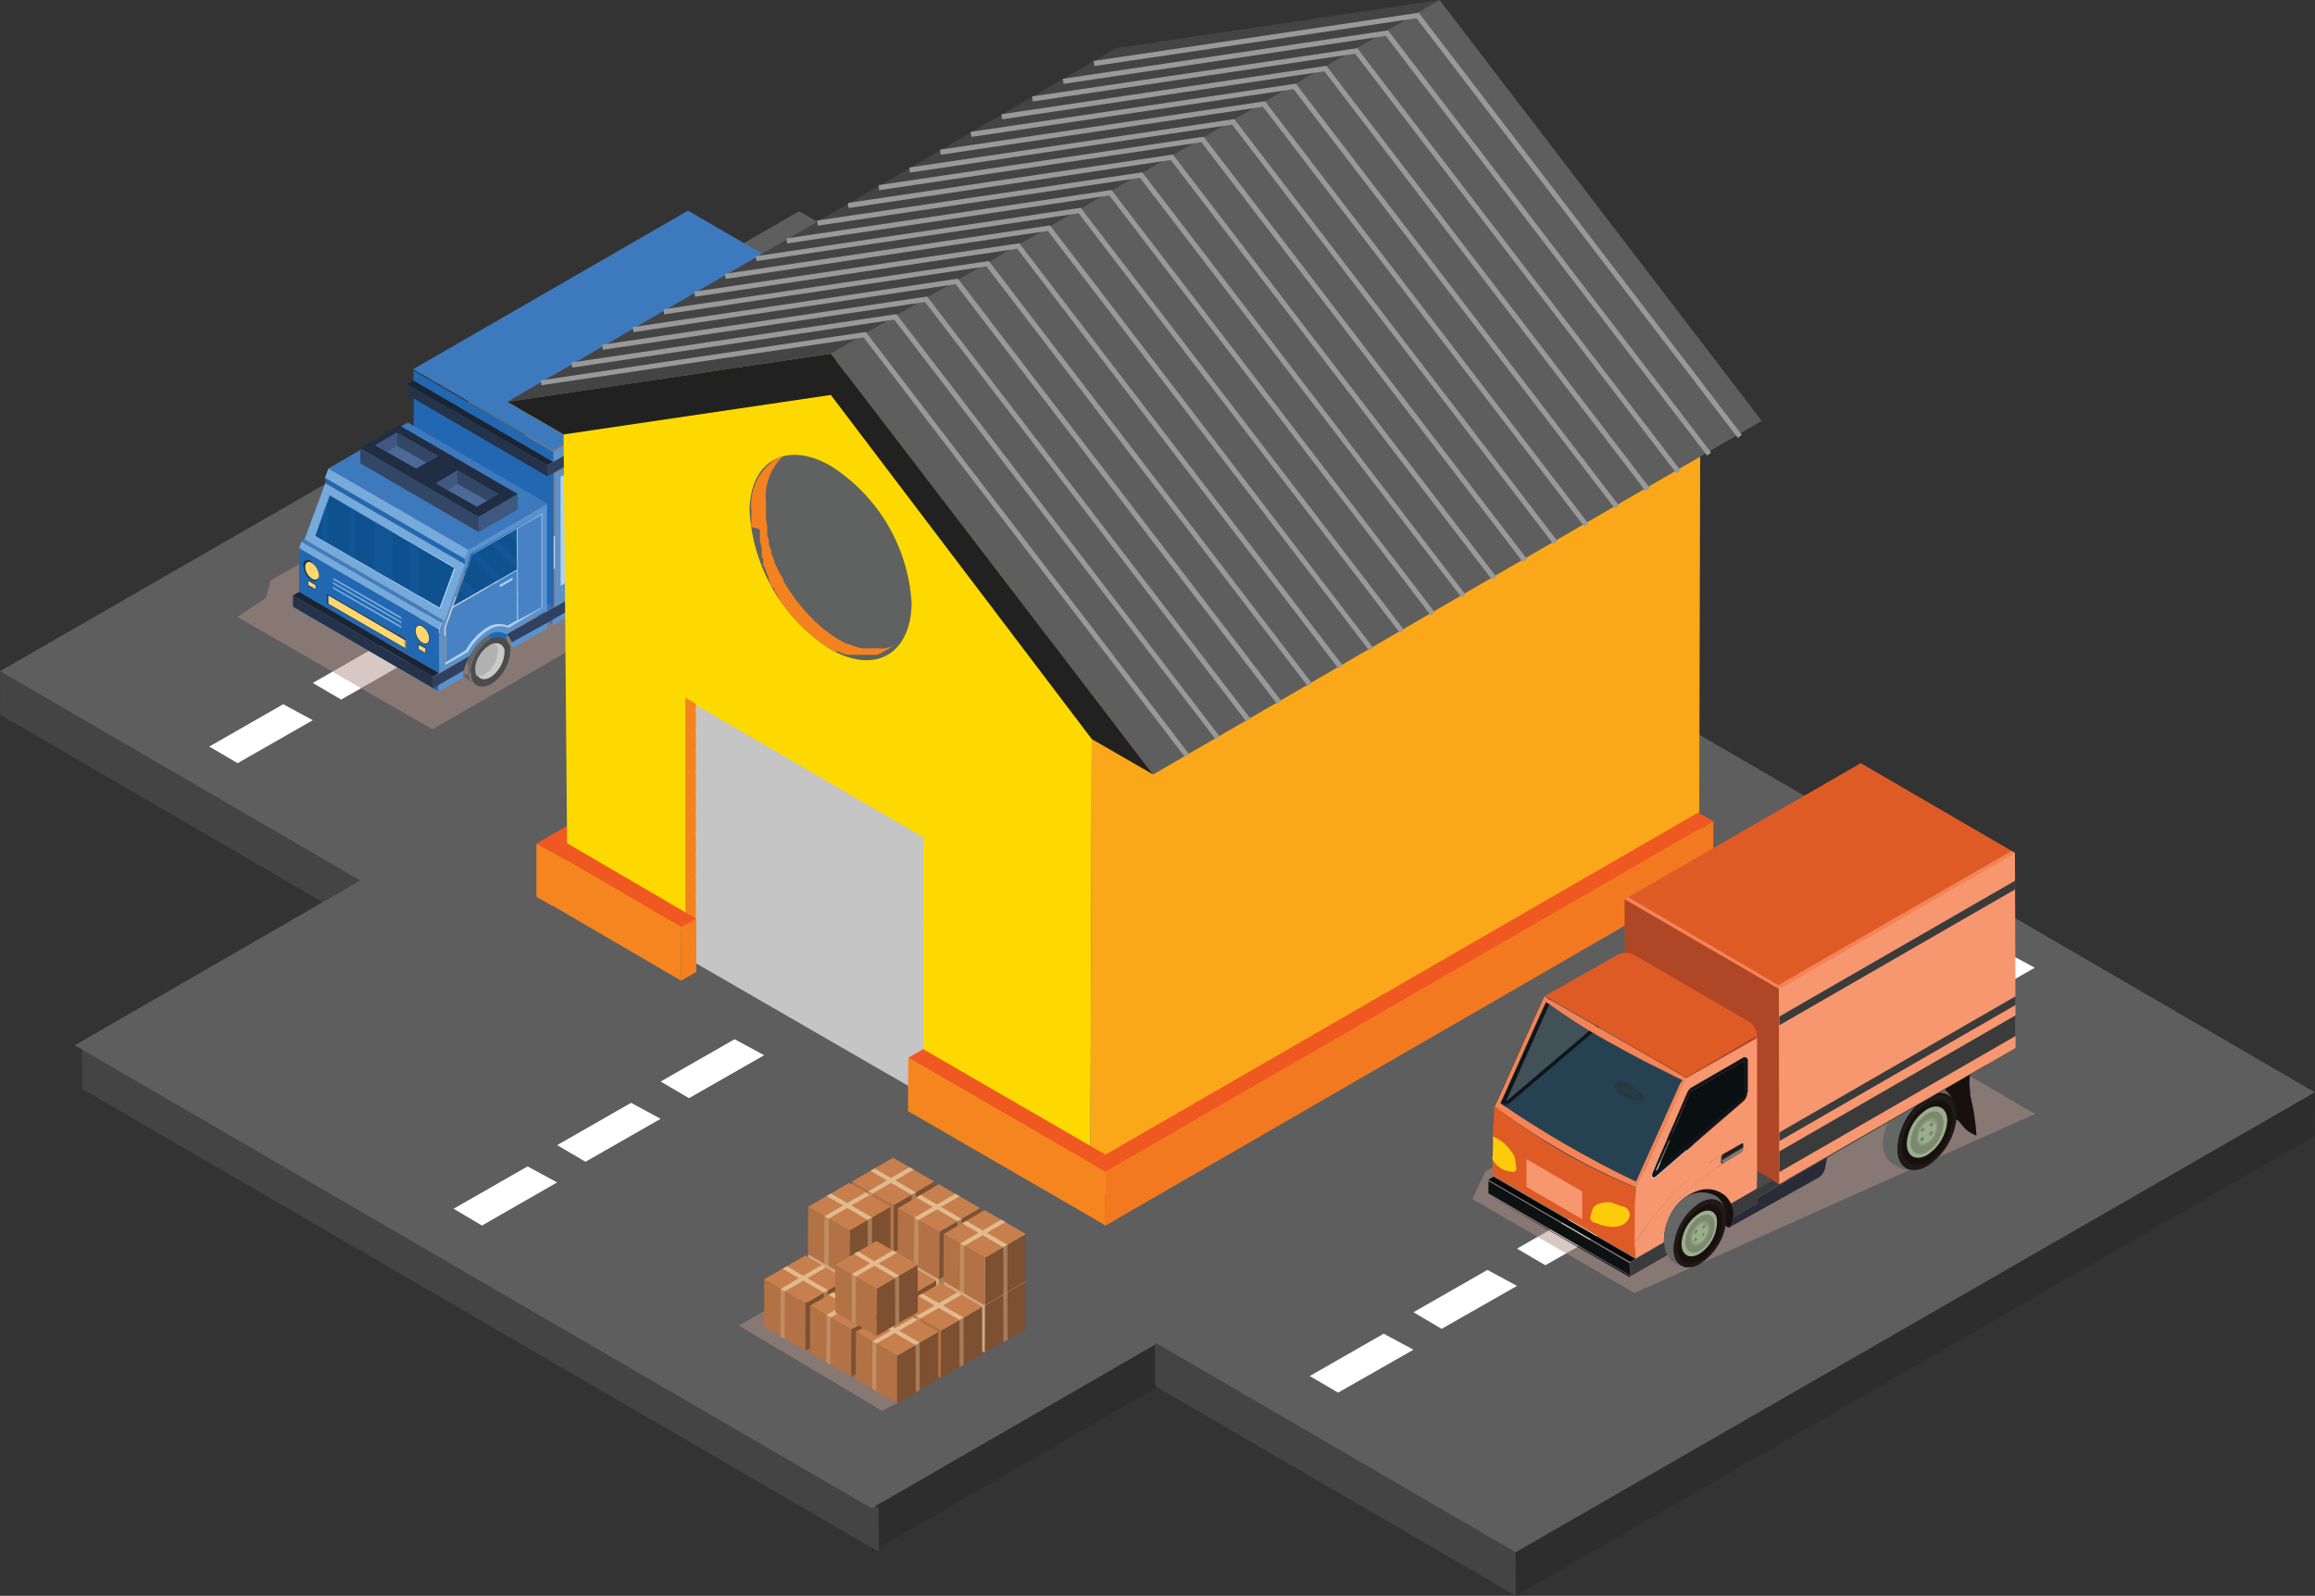 <svg xmlns="http://www.w3.org/2000/svg" xmlns:xlink="http://www.w3.org/1999/xlink" viewBox="0 0 114.27 78.79"><rect x="0" y="0" width="114.27" height="78.79" fill="#333333" stroke="none"/><defs><style>.cls-1{fill:none;}.cls-2{isolation:isolate;}.cls-3{fill:#2d2d2d;}.cls-4{fill:#444;}.cls-5{fill:#5e5e5e;}.cls-6{fill:#fff;}.cls-7{fill:#b0928a;}.cls-49,.cls-65,.cls-7,.cls-70,.cls-75{opacity:0.5;}.cls-36,.cls-7,.cls-70{mix-blend-mode:multiply;}.cls-8{fill:#2267b1;}.cls-9{fill:#656666;}.cls-10{fill:#4c4c4c;}.cls-11{fill:#cacac9;}.cls-12{fill:#b1b1b1;}.cls-13{fill:#5b92cd;}.cls-14{fill:#2f415f;}.cls-15{fill:#b1d2ee;}.cls-16{fill:#3473b9;}.cls-17{fill:#24334a;}.cls-18{fill:#192434;}.cls-19{fill:#3d79bd;}.cls-20{fill:#4783c4;}.cls-21{fill:#0e518f;}.cls-22{fill:#75aadb;}.cls-23{fill:#417cbe;}.cls-24{fill:#3e5880;}.cls-25{fill:#324766;}.cls-26{fill:#202d42;}.cls-27{fill:#4b6a98;}.cls-28{opacity:0.3;mix-blend-mode:color-dodge;}.cls-29{fill:#1761ac;}.cls-30{fill:#ffd76e;}.cls-31{fill:#f05822;}.cls-32{fill:#606161;}.cls-33{fill:#fdd900;}.cls-34{fill:#c5c5c5;}.cls-35{fill:#f48220;}.cls-37{fill:#faa819;}.cls-38{fill:#f37920;}.cls-39{fill:#f5851f;}.cls-40{clip-path:url(#clip-path);}.cls-41{fill:#99999a;}.cls-42{fill:#212121;}.cls-43{fill:#17100c;}.cls-44{fill:#4a4a4a;}.cls-45{fill:#9aae8b;}.cls-46{fill:#7c896f;}.cls-47{fill:#2e5848;}.cls-48{fill:#8a987d;}.cls-49{fill:#221f1f;}.cls-50{fill:#3b3b3b;}.cls-51{fill:#df5b26;}.cls-52{fill:#f48455;}.cls-53{fill:#af4626;}.cls-54{fill:#f6976f;}.cls-55{fill:#141b1e;}.cls-56{fill:#4d4e4e;}.cls-57,.cls-75,.cls-76{mix-blend-mode:screen;}.cls-58{fill:#7d7d7d;}.cls-59{fill:#1f1f1f;}.cls-60{fill:#050809;}.cls-61{fill:#0e1114;}.cls-62{fill:#0a0f11;}.cls-63{fill:#0f161b;}.cls-64,.cls-70{fill:#264252;}.cls-66{fill:#1d2d2a;}.cls-67{fill:#2a373b;}.cls-68{fill:#252e32;}.cls-69{fill:#fccc0a;}.cls-71{fill:#2a2b38;}.cls-72{fill:#a57d52;}.cls-73,.cls-76{fill:#e1ba8d;}.cls-74{fill:#cfa880;}.cls-77{fill:#7c5031;}.cls-78{fill:#c77f4d;}.cls-79{fill:#b27245;}</style><clipPath id="clip-path"><path id="SVGID" class="cls-1" d="M41,32.06c2.18,1.25,3.95.25,4-2.26A8.64,8.64,0,0,0,41,23c-2.18-1.26-4-.25-4,2.25A8.68,8.68,0,0,0,41,32.06Z"/></clipPath></defs><title>warehouse</title><g class="cls-2"><g id="Layer_2" data-name="Layer 2"><g id="Object"><g class="cls-2"><polygon class="cls-3" points="57.25 20.78 57.27 22.93 17.82 45.64 17.8 43.49 57.25 20.78"/><polygon class="cls-4" points="17.8 43.49 17.82 45.64 0.01 35.29 0 33.14 17.8 43.49"/><polygon class="cls-5" points="39.45 10.43 57.25 20.78 17.8 43.49 0 33.14 39.45 10.43"/></g><polygon class="cls-6" points="44.65 15.91 46.11 16.7 42.4 18.82 41 18 44.65 15.91"/><polygon class="cls-6" points="39.54 19.06 41 19.84 37.29 21.97 35.89 21.14 39.54 19.06"/><polygon class="cls-6" points="34.43 22.2 35.89 22.99 32.18 25.11 30.78 24.29 34.43 22.2"/><polygon class="cls-6" points="29.32 25.34 30.78 26.13 27.07 28.25 25.67 27.43 29.32 25.34"/><polygon class="cls-6" points="24.2 28.49 25.67 29.27 21.95 31.4 20.55 30.57 24.2 28.49"/><polygon class="cls-6" points="19.09 31.63 20.55 32.42 16.84 34.54 15.44 33.72 19.09 31.63"/><polygon class="cls-6" points="13.98 34.77 15.44 35.56 11.73 37.68 10.33 36.86 13.98 34.77"/><polygon class="cls-7" points="41.23 24.55 21.34 36.01 11.72 30.46 13.13 29.52 13.36 28.66 29.4 19.48 40.36 23.92 41.23 24.55"/><path class="cls-8" d="M22.53,29.9,25,31.32l0,0,0,0,0,0v0l0,0,0,0,0,0h0l0,.06h0l0,.05v0h0v.06h0l0,.05v.1h0V32h0v.1h0l-2.76-1.6Z"/><path class="cls-8" d="M31.83,24.94l2.57,1.49h0s0,0,0,.06h0v.09h0v.06h0v.1h0l-2.62-1.52Z"/><path class="cls-8" d="M31.83,24.69,34.14,26l0,0,0,0,0,0h0l0,0,0,0,0,0h0l0,.06h0s0,0,0,0v0h0v.06h0l-2.57-1.49Z"/><path class="cls-8" d="M37.29,22.83V22.5l2,1.14h0s0,0,0,.05v.1h0a.09.09,0,0,1,0,.05V24h0Z"/><path class="cls-8" d="M37.29,22.5v-.24l1.68,1,.05,0h0l0,0,0,0,0,0,0,0,0,0h0v0l0,.05v0h0l0,.05h0v.06h0Z"/><path class="cls-9" d="M37.39,25.67l0,0,0,0,0,0,0,0,0,0,0,0,0,0,0,0,0,0,0,0,0,0,0,0,0,0,0,0,0,0,0,0,0,0,0,0a.05.05,0,0,0,0,0l0,0,0,0,0,0,0,0a.66.66,0,0,1-.28-.61,1.69,1.69,0,0,1,0-.23,2.12,2.12,0,0,1,.93-1.41.65.65,0,0,1,.7-.05.05.05,0,0,0,0,0l0,0,0,0,0,0,0,0,0,0,0,0,0,0,0,0,0,0,0,0,0,0,0,0a.05.05,0,0,1,0,0l0,0,0,0,0,0,0,0,0,0,0,0,0,0,0,0,0,0,0,0,0,0a.54.54,0,0,1,.27.4.75.75,0,0,1,0,.21,2.08,2.08,0,0,1-.94,1.64.65.65,0,0,1-.7,0l0,0Z"/><path class="cls-10" d="M38.16,23.49a2.14,2.14,0,0,0-.93,1.41,1.69,1.69,0,0,0,0,.23c0,.6.42.84,1,.54A2.08,2.08,0,0,0,39.11,24a.75.75,0,0,0,0-.21C39,23.38,38.62,23.23,38.16,23.49Z"/><path class="cls-11" d="M38.16,23.78a1.52,1.52,0,0,0-.68,1,1.1,1.1,0,0,0,0,.18c0,.44.32.62.71.4a1.54,1.54,0,0,0,.69-1.21.81.81,0,0,0,0-.16C38.78,23.69,38.5,23.58,38.16,23.78Z"/><path class="cls-12" d="M38.16,23.78a.57.57,0,0,1,.22-.09.35.35,0,0,1,.17.27.59.59,0,0,1,0,.14,1.43,1.43,0,0,1-.65,1.12.52.52,0,0,1-.39.07.66.66,0,0,1-.07-.3,1.1,1.1,0,0,1,0-.18A1.52,1.52,0,0,1,38.16,23.78Z"/><path class="cls-9" d="M32.54,28.47l0,0,0,0,0,0,0,0,0,0,0,0,0,0,0,0,0,0,0,0,0,0,0,0,0,0a.05.05,0,0,0,0,0l0,0,0,0,0,0,0,0,0,0,0,0,0,0,0,0,0,0a.66.66,0,0,1-.29-.62.9.9,0,0,1,0-.23,2.13,2.13,0,0,1,.92-1.41.67.67,0,0,1,.7-.05l0,0,0,0,0,0,0,0,0,0a.05.05,0,0,0,0,0l0,0a.05.05,0,0,1,0,0l0,0,0,0,0,0,0,0,0,0,0,0,0,0,0,0,0,0,0,0,0,0,0,0,0,0,0,0,0,0,0,0,0,0a.52.52,0,0,1,.27.41.66.66,0,0,1,0,.21,2.09,2.09,0,0,1-.95,1.63.65.65,0,0,1-.7.05l0,0Z"/><path class="cls-10" d="M33.3,26.28a2.13,2.13,0,0,0-.92,1.41.93.93,0,0,0,0,.23c0,.6.43.85,1,.54a2.09,2.09,0,0,0,.95-1.63.66.66,0,0,0,0-.21C34.14,26.17,33.76,26,33.3,26.28Z"/><path class="cls-11" d="M33.3,26.57a1.55,1.55,0,0,0-.68,1,.91.91,0,0,0,0,.17c0,.44.31.62.7.4A1.54,1.54,0,0,0,34,27a.78.78,0,0,0,0-.16C33.93,26.49,33.64,26.37,33.3,26.57Z"/><path class="cls-12" d="M33.3,26.57a.84.84,0,0,1,.23-.09.41.41,0,0,1,.17.27.61.61,0,0,1,0,.14A1.45,1.45,0,0,1,33.07,28a.49.49,0,0,1-.39.07.56.56,0,0,1-.07-.3.91.91,0,0,1,0-.17A1.55,1.55,0,0,1,33.3,26.57Z"/><path class="cls-9" d="M23.41,33.75l0,0,0,0,0,0,0,0,0,0,0,0,0,0,0,0,0,0,0,0,0,0,0,0,0,0,0,0,0,0,0,0,0,0,0,0,0,0,0,0a.05.05,0,0,1,0,0l0,0,0,0a.68.68,0,0,1-.29-.61,1.64,1.64,0,0,1,0-.23A2.14,2.14,0,0,1,23.21,31a.65.65,0,0,1,.7-.05l0,0,0,0,0,0,0,0,0,0,0,0,0,0,0,0,0,0,0,0,0,0,0,0,0,0,0,0,0,0,0,0,0,0,0,0,0,0,0,0,0,0,0,0,0,0,0,0,0,0a.54.54,0,0,1,.27.4,1.49,1.49,0,0,1,0,.21,2.08,2.08,0,0,1-.94,1.64.65.65,0,0,1-.7,0l0,0Z"/><path class="cls-10" d="M24.18,31.57A2.14,2.14,0,0,0,23.25,33a1.79,1.79,0,0,0,0,.23c0,.6.43.84,1,.54a2.08,2.08,0,0,0,.94-1.64,1.49,1.49,0,0,0,0-.21C25,31.46,24.64,31.31,24.18,31.57Z"/><path class="cls-11" d="M24.18,31.86a1.52,1.52,0,0,0-.68,1,1.1,1.1,0,0,0,0,.18c0,.44.32.62.7.4a1.55,1.55,0,0,0,.7-1.21.81.81,0,0,0,0-.16C24.8,31.77,24.52,31.66,24.18,31.86Z"/><path class="cls-12" d="M24.18,31.86a.57.57,0,0,1,.22-.09.35.35,0,0,1,.17.27.59.59,0,0,1,0,.14,1.43,1.43,0,0,1-.65,1.12.52.52,0,0,1-.39.07.66.66,0,0,1-.07-.3,1.1,1.1,0,0,1,0-.18A1.52,1.52,0,0,1,24.18,31.86Z"/><polygon class="cls-8" points="21.67 33.78 14.77 29.77 14.77 30.14 21.67 34.15 21.67 33.78"/><path class="cls-13" d="M40.91,23.05v-.38l-1.67,1a1.18,1.18,0,0,1,0,.34Z"/><path class="cls-14" d="M40.91,22.12v.55l-1.67,1a.66.66,0,0,0-.27-.4Z"/><polygon class="cls-15" points="40.39 16.18 40.4 21.59 40.67 21.43 40.65 16.03 40.39 16.18"/><path class="cls-13" d="M36.87,25.38a1.39,1.39,0,0,1,0-.4L34.4,26.43a1.23,1.23,0,0,1,.05.35Z"/><path class="cls-14" d="M34.14,26a.69.69,0,0,1,.26.4L36.91,25a2.57,2.57,0,0,1,.26-.7Z"/><polygon class="cls-15" points="39.11 16.92 39.13 22.32 39.39 22.17 39.38 16.76 39.11 16.92"/><polygon class="cls-15" points="37.84 17.65 37.85 23.06 38.12 22.9 38.1 17.5 37.84 17.65"/><polygon class="cls-15" points="36.56 18.39 36.58 23.79 36.84 23.64 36.83 18.23 36.56 18.39"/><polygon class="cls-15" points="35.29 19.12 35.3 24.53 35.57 24.38 35.55 18.97 35.29 19.12"/><polygon class="cls-15" points="34.01 19.86 34.03 25.27 34.3 25.11 34.28 19.71 34.01 19.86"/><polygon class="cls-16" points="27.34 30.51 20.44 26.5 20.44 26.87 27.34 30.88 27.34 30.51"/><polygon class="cls-16" points="27.34 29.92 20.44 25.91 20.44 26.29 27.34 30.3 27.34 29.92"/><path class="cls-13" d="M32,28.17a1.87,1.87,0,0,1,0-.4l-4.73,2.74v.37Z"/><polygon class="cls-15" points="31.46 21.33 31.48 26.74 31.75 26.58 31.73 21.18 31.46 21.33"/><polygon class="cls-15" points="28.92 22.8 28.93 28.21 29.2 28.05 29.18 22.65 28.92 22.8"/><polygon class="cls-15" points="27.64 23.54 27.66 28.94 27.92 28.79 27.91 23.39 27.64 23.54"/><path class="cls-13" d="M39,23.24a.82.82,0,0,0-.9.05,2.48,2.48,0,0,0-.9,1l-3,1.75a.83.83,0,0,0-.91.06,2.52,2.52,0,0,0-.9,1l-5,2.89,0-6.61,13.58-7.83,0,6.6Zm-11.06.15-.27.15,0,5.4.26-.15v-5.4M35.55,19l-.26.15v5.41l.27-.15,0-5.41m-3.82,2.21-.27.15,0,5.41.27-.16,0-5.4m7.65-4.42-.27.16,0,5.4.26-.15V16.76m-2.55,1.47-.27.16,0,5.4.26-.15V18.23m-7.65,4.42-.26.15v5.41l.27-.15,0-5.41M40.65,16l-.26.15v5.41l.27-.16,0-5.4M33,20.44l-.27.16,0,5.4.26-.15V20.44m1.27-.73-.27.15,0,5.4.26-.15v-5.4M38.1,17.5l-.26.15v5.41l.27-.16,0-5.4m-7.64,4.41-.27.16,0,5.4.26-.15V21.91"/><polygon class="cls-15" points="32.74 20.6 32.76 26 33.02 25.85 33.01 20.44 32.74 20.6"/><path class="cls-13" d="M27,31.05v-.37l-1.8,1a1.21,1.21,0,0,1,.05.34Z"/><path class="cls-14" d="M25,31.32a.69.69,0,0,1,.26.4l1.8-1,.3-.17,4.73-2.74a2.84,2.84,0,0,1,.26-.7l-5,2.89-.29.16Z"/><polygon class="cls-15" points="30.19 22.07 30.21 27.47 30.47 27.32 30.45 21.91 30.19 22.07"/><polygon class="cls-8" points="27.32 23.35 20.42 19.35 20.43 25.95 27.33 29.96 27.32 23.35"/><polygon class="cls-17" points="27.02 22.97 20.12 18.96 20.13 19.51 27.02 23.52 27.02 22.97"/><polygon class="cls-18" points="27.31 22.8 20.41 18.79 20.12 18.96 27.02 22.97 27.31 22.8"/><polygon class="cls-14" points="27.02 22.97 27.02 23.52 27.32 23.35 40.89 15.52 40.88 14.96 27.31 22.8 27.02 22.97"/><polygon class="cls-13" points="40.88 14.48 27.31 22.31 27.31 22.8 40.88 14.96 40.88 14.48"/><polygon class="cls-19" points="40.86 14.4 33.96 10.4 20.39 18.23 27.29 22.24 40.86 14.4"/><polygon class="cls-8" points="27.31 22.31 20.41 18.3 20.41 18.79 27.31 22.8 27.31 22.31"/><polygon class="cls-15" points="24.66 28.87 24.67 29.02 25.31 28.65 25.31 28.5 24.66 28.87"/><path class="cls-13" d="M22.87,33.46a1.87,1.87,0,0,1,0-.4l-1.24.72v.37Z"/><polygon class="cls-18" points="21.67 33.23 14.77 29.22 14.46 29.4 21.35 33.41 21.67 33.23"/><path class="cls-14" d="M21.35,33.41V34l.31-.18,1.24-.72a2.7,2.7,0,0,1,.26-.7l-1.5.87Z"/><polygon class="cls-17" points="21.35 33.41 14.46 29.4 14.46 29.95 21.36 33.96 21.35 33.41"/><polygon class="cls-20" points="26.73 29.96 26.72 25.41 25.55 26.08 25.57 30.63 26.73 29.96"/><path class="cls-20" d="M25.12,30.89a1.1,1.1,0,0,0-1.05.12,3,3,0,0,0-1,1.09L22,32.7V31l.36-1,3.19-1.84v2.49Zm.19-2.39-.64.37V29l.64-.37V28.5"/><path class="cls-13" d="M21.93,30.64l1-2.79v-.26l.17-.45L27,24.87v5.25L25,31.32a.84.84,0,0,0-.91.05,2.63,2.63,0,0,0-.9,1l-1.5.87V31.07l.12-.33Zm0,2.14,1.12-.65a3,3,0,0,1,1-1.06,1,1,0,0,1,1-.12l1.67-1V25.34l-3.49,2L21.93,31v1.79"/><polygon class="cls-21" points="25.51 26.11 23.3 27.39 22.35 29.94 25.52 28.12 25.51 26.11"/><path class="cls-15" d="M26.76,25.34V30L25.1,31a1,1,0,0,0-1,.12,2.93,2.93,0,0,0-1,1.07l-1.12.64V31l1.34-3.64ZM22,32.7,23,32.1a3,3,0,0,1,1-1.09,1.1,1.1,0,0,1,1.05-.12l.4-.23v0l.05,0v0L26.73,30V25.41l-1.17.67v0l0,0v0L23.3,27.39l-.95,2.55,0,0V30L22,31V32.7"/><polygon class="cls-15" points="25.51 26.08 25.51 26.11 25.52 28.12 25.54 28.11 25.54 28.16 25.52 28.17 25.52 30.66 25.52 30.68 25.57 30.66 25.57 30.63 25.55 26.08 25.55 26.06 25.51 26.08"/><polygon class="cls-15" points="22.32 29.96 22.32 30.02 22.33 30.01 25.52 28.17 25.54 28.16 25.54 28.11 25.52 28.12 22.35 29.94 22.32 29.96"/><polygon class="cls-8" points="21.66 31.07 14.76 27.06 14.77 29.22 21.67 33.23 21.66 31.07"/><polygon class="cls-22" points="21.78 30.75 14.88 26.74 14.76 27.06 21.66 31.07 21.78 30.75"/><polygon class="cls-23" points="21.93 30.64 15.03 26.63 14.88 26.74 21.78 30.75 21.93 30.64"/><polygon class="cls-22" points="22.95 27.86 16.06 23.85 15.03 26.63 21.93 30.64 22.95 27.86"/><polygon class="cls-21" points="22.45 28.04 16.27 24.45 15.53 26.45 21.71 30.04 22.45 28.04"/><path class="cls-15" d="M15.52,26.47h0l.75-2v0l6.2,3.6h0l-.74,2v0Zm.76-2-.73,2L21.7,30l.73-2Z"/><polygon class="cls-8" points="22.94 27.59 16.04 23.59 16.06 23.85 22.95 27.86 22.94 27.59"/><polygon class="cls-19" points="27.03 24.87 20.13 20.86 16.21 23.13 23.11 27.14 27.03 24.87"/><polygon class="cls-22" points="23.11 27.14 16.21 23.13 16.04 23.59 22.94 27.59 23.11 27.14"/><polygon class="cls-24" points="23.62 25.52 23.63 26.27 25.56 25.15 25.55 24.39 23.62 25.52"/><polygon class="cls-25" points="23.62 25.52 17.78 22.13 17.79 22.88 23.63 26.27 23.62 25.52"/><polygon class="cls-26" points="25.55 24.39 19.71 21 17.78 22.13 23.62 25.52 25.55 24.39"/><polygon class="cls-27" points="21.52 23.86 22.08 24.19 23.54 25.02 24.04 24.72 24.6 24.39 22.58 23.23 21.52 23.86"/><polygon class="cls-24" points="21.52 23.86 22.08 24.19 22.58 23.89 22.58 23.23 21.52 23.86"/><polygon class="cls-25" points="22.58 23.23 22.58 23.89 24.04 24.72 24.6 24.39 22.58 23.23"/><polygon class="cls-27" points="18.52 21.98 19.09 22.31 20.54 23.14 21.05 22.84 21.61 22.52 19.59 21.36 18.52 21.98"/><polygon class="cls-24" points="18.52 21.98 19.09 22.31 19.59 22.01 19.59 21.36 18.52 21.98"/><polygon class="cls-25" points="19.59 21.36 19.59 22.01 21.05 22.84 21.61 22.52 19.59 21.36"/><g class="cls-28"><polygon class="cls-29" points="25.51 26.11 25.51 26.79 25.08 26.36 25.51 26.11"/><polygon class="cls-29" points="24.24 26.84 24.55 26.66 25.51 27.63 25.52 28.12 25.52 28.12 24.24 26.84"/><polygon class="cls-29" points="23.27 27.46 23.3 27.39 23.5 27.27 24.77 28.55 24.5 28.7 23.27 27.46"/><polygon class="cls-29" points="22.86 28.58 23.53 29.26 23.06 29.53 22.66 29.13 22.86 28.58"/><polygon class="cls-29" points="15.93 25.36 16.16 24.76 16.16 26.81 15.93 26.69 15.93 25.36"/><polygon class="cls-29" points="20.23 26.74 20.65 26.99 20.65 29.43 20.23 29.18 20.23 26.74"/><polygon class="cls-29" points="18.49 25.73 19.36 26.24 19.36 28.68 18.49 28.17 18.49 25.73"/><polygon class="cls-29" points="17.26 25.02 17.5 25.16 17.5 27.59 17.26 27.46 17.26 25.02"/></g><g class="cls-2"><path class="cls-30" d="M20.85,30.93a.76.76,0,0,1,.34.6c0,.22-.15.3-.34.2a.74.74,0,0,1-.34-.6c0-.22.15-.31.34-.2"/><path class="cls-17" d="M20.85,31.73a.74.74,0,0,1-.34-.6c0-.22.15-.31.34-.2a.76.76,0,0,1,.34.6c0,.22-.15.3-.34.2m0-.83c-.2-.11-.37,0-.37.22a.78.78,0,0,0,.37.63c.2.12.37,0,.37-.21a.84.84,0,0,0-.37-.64"/><path class="cls-30" d="M15.4,27.79a.77.77,0,0,1,.35.59c0,.22-.16.31-.35.2a.76.76,0,0,1-.34-.59c0-.22.15-.31.34-.2"/><path class="cls-17" d="M15.4,28.58a.76.76,0,0,1-.34-.59c0-.22.15-.31.34-.2a.77.77,0,0,1,.35.59c0,.22-.16.31-.35.2m0-.82A.23.23,0,0,0,15,28a.82.82,0,0,0,.37.64c.21.12.37,0,.37-.21a.8.8,0,0,0-.37-.64"/><polyline class="cls-30" points="20.67 31.83 21.02 32.03 21.02 32.24 20.67 32.04 20.67 31.83"/><path class="cls-17" d="M21,32.24l-.35-.2v-.21L21,32v.21m-.37-.46v.27l.41.24V32l-.4-.24"/><polyline class="cls-30" points="15.22 28.68 15.58 28.89 15.58 29.1 15.22 28.89 15.22 28.68"/><path class="cls-17" d="M15.58,29.1l-.36-.21v-.21l.36.21v.21m-.38-.46v.27l.4.23v-.27l-.4-.23"/><polyline class="cls-30" points="16.2 29.39 20.04 31.61 20.04 32.03 16.2 29.81 16.2 29.39"/><path class="cls-17" d="M20,32,16.2,29.81v-.42L20,31.61V32m-3.86-2.68v.48l3.89,2.24v-.48l-3.89-2.24"/><path class="cls-22" d="M16.48,28.55l3.29,1.89a.12.12,0,0,1,.05.1s0,.05-.05,0l-3.29-1.9a.12.12,0,0,1-.05-.09s0,0,.05,0"/><path class="cls-22" d="M16.48,28.76l3.29,1.9a.12.12,0,0,1,.05.09s0,.05-.05,0l-3.29-1.9a.09.09,0,0,1-.05-.09s0-.05.05,0"/><path class="cls-22" d="M16.48,29l3.29,1.89a.12.12,0,0,1,.05.1s0,0-.05,0l-3.29-1.9a.12.12,0,0,1-.05-.09s0-.05.05,0"/></g><g class="cls-2"><polygon class="cls-3" points="96.48 43.6 96.5 45.75 43.03 76.62 43.02 74.47 96.48 43.6"/><polygon class="cls-4" points="43.37 74.47 43.38 76.62 4.05 53.76 4.04 51.61 43.37 74.47"/><polygon class="cls-5" points="57.15 20.74 96.48 43.6 43.02 74.47 3.69 51.61 57.15 20.74"/></g><polygon class="cls-6" points="36.26 51.31 37.72 52.1 34.01 54.22 32.61 53.4 36.26 51.31"/><polygon class="cls-6" points="31.15 54.45 32.61 55.24 28.9 57.36 27.5 56.54 31.15 54.45"/><polygon class="cls-6" points="26.04 57.59 27.5 58.38 23.79 60.51 22.39 59.68 26.04 57.59"/><g class="cls-2"><polygon class="cls-3" points="114.26 53.93 114.27 56.08 74.82 78.79 74.81 76.64 114.26 53.93"/><polygon class="cls-4" points="74.81 76.64 74.82 78.79 57.02 68.44 57.01 66.29 74.81 76.64"/><polygon class="cls-5" points="96.46 43.58 114.26 53.93 74.81 76.64 57.01 66.29 96.46 43.58"/></g><g class="cls-2"><polygon class="cls-31" points="27.22 42.08 26.48 41.65 56.48 24.33 57.22 24.76 27.22 42.08"/><polygon class="cls-32" points="57.22 24.76 57.23 27.39 27.23 44.71 27.22 42.08 57.22 24.76"/></g><polygon class="cls-33" points="25.04 19.84 41.01 17.46 56.92 38.24 53.89 36.49 53.82 57.52 28 42.62 27.82 21.45 25.04 19.84"/><g class="cls-2"><polygon class="cls-34" points="45.57 54.04 45.57 41.34 34.35 34.8 34.35 47.56 45.57 54.04"/></g><polygon class="cls-35" points="34.35 34.75 33.83 34.45 33.83 45.83 34.35 45.53 34.35 34.75"/><g class="cls-36"><g class="cls-2"><polygon class="cls-34" points="45.57 41.6 45.57 41.49 34.35 34.94 34.35 35.12 45.57 41.6"/></g><g class="cls-2"><polygon class="cls-34" points="45.57 42.63 45.57 42.51 34.35 35.96 34.35 36.15 45.57 42.63"/></g><g class="cls-2"><polygon class="cls-34" points="45.57 43.65 45.57 43.54 34.35 36.99 34.35 37.17 45.57 43.65"/></g><g class="cls-2"><polygon class="cls-34" points="45.57 44.68 45.57 44.56 34.35 38.01 34.35 38.2 45.57 44.68"/></g><g class="cls-2"><polygon class="cls-34" points="45.57 45.7 45.57 45.59 34.35 39.03 34.35 39.22 45.57 45.7"/></g><g class="cls-2"><polygon class="cls-34" points="45.57 46.73 45.57 46.61 34.35 40.06 34.35 40.25 45.57 46.73"/></g><g class="cls-2"><polygon class="cls-34" points="45.57 47.75 45.57 47.63 34.35 41.09 34.35 41.27 45.57 47.75"/></g><g class="cls-2"><polygon class="cls-34" points="45.57 48.77 45.57 48.66 34.35 42.11 34.35 42.3 45.57 48.77"/></g><g class="cls-2"><polygon class="cls-34" points="45.57 49.8 45.57 49.69 34.35 43.13 34.35 43.32 45.57 49.8"/></g><g class="cls-2"><polygon class="cls-34" points="45.57 50.82 45.57 50.71 34.35 44.16 34.35 44.34 45.57 50.82"/></g><g class="cls-2"><polygon class="cls-34" points="45.57 51.85 45.57 51.73 34.35 45.18 34.35 45.37 45.57 51.85"/></g><g class="cls-2"><polygon class="cls-34" points="45.57 52.87 45.57 52.76 34.35 46.21 34.35 46.4 45.57 52.87"/></g><g class="cls-2"><polygon class="cls-34" points="45.57 53.9 45.57 53.78 34.35 47.23 34.35 47.42 45.57 53.9"/></g></g><polygon class="cls-37" points="53.82 59.39 83.87 41.93 83.93 19.03 53.89 36.49 53.82 59.39"/><polygon class="cls-4" points="41.01 17.46 71.06 0 55.08 2.38 25.04 19.84 41.01 17.46"/><polygon class="cls-5" points="56.92 38.24 86.96 20.78 71.06 0 41.01 17.46 56.92 38.24"/><g class="cls-2"><polygon class="cls-31" points="54.56 57.87 53.82 57.44 83.82 40.12 84.57 40.55 54.56 57.87"/><polygon class="cls-38" points="84.57 40.55 84.57 43.18 54.57 60.51 54.56 57.87 84.57 40.55"/></g><g class="cls-2"><polygon class="cls-35" points="33.62 48.42 34.37 47.99 34.37 45.36 33.63 45.79 33.62 48.42"/><polygon class="cls-31" points="33.63 45.79 34.37 45.36 27.93 41.6 27.19 42.03 33.63 45.79"/><polygon class="cls-39" points="27.19 42.06 27.19 42.03 33.63 45.79 33.62 48.42 27.23 44.69 27.23 44.71 26.48 44.28 26.48 41.65 27.19 42.06"/></g><g class="cls-2"><polygon class="cls-31" points="53.83 57.44 54.57 57.01 45.57 51.8 44.83 52.23 53.83 57.44"/><polygon class="cls-39" points="44.82 54.86 44.83 52.23 53.83 57.44 53.83 57.45 54.56 57.87 54.57 60.51 53.89 60.11 53.89 60.11 44.82 54.86"/></g><g class="cls-40"><path class="cls-32" d="M41,32.06c2.18,1.25,3.95.25,4-2.26A8.64,8.64,0,0,0,41,23c-2.18-1.26-4-.25-4,2.25A8.68,8.68,0,0,0,41,32.06Z"/><path class="cls-35" d="M37.09,26a1.36,1.36,0,0,1,0-.2s0-.09,0-.14,0-.29,0-.44a2.73,2.73,0,0,1,1.15-2.52l.72-.42a2.73,2.73,0,0,0-1.15,2.52c0,.15,0,.29,0,.44s0,.09,0,.14l0,.28.06.32a1.55,1.55,0,0,0,0,.21c0,.07,0,.14,0,.2a2.29,2.29,0,0,0,.08.28c0,.06,0,.11,0,.17s.07.21.11.31,0,.09,0,.13.11.29.17.43l0,.06.18.38.06.11.2.36,0,.07c.08.14.17.27.25.4l.08.12c.06.09.13.18.19.28l.11.15.18.22.15.19.15.17.27.28.16.17.14.12.22.2.14.11.24.18.12.09c.13.08.25.17.38.24l.36.19.09,0a2.92,2.92,0,0,0,.34.13h0l.29.08.16,0,.21,0h.43a1.36,1.36,0,0,0,.29,0l.07,0,.22-.06.06,0,.26-.13-.72.42,0,0-.2.09,0,0-.07,0-.1,0-.11,0-.07,0h0l-.24,0h-.55l-.1,0-.16,0-.09,0a1.52,1.52,0,0,1-.2-.06h0l-.24-.1-.1,0-.09,0L41,32.06a3.87,3.87,0,0,1-.37-.24l-.12-.09-.25-.18-.13-.11-.23-.2-.13-.12L39.65,31,39.56,31l-.26-.28-.08-.09-.07-.08L39,30.31l-.1-.12-.08-.1-.11-.15a.39.39,0,0,0-.08-.1,1.74,1.74,0,0,1-.11-.18l-.08-.12,0-.05-.21-.33v0l0-.07L38,28.83,38,28.72l-.06-.12a.54.54,0,0,1,0-.11c-.05-.09-.09-.18-.13-.27l0,0v0c0-.12-.1-.23-.14-.35l0-.07s0-.08,0-.13,0-.11-.07-.17a.57.57,0,0,0,0-.14c0-.06,0-.11,0-.16l0-.11a7.42,7.42,0,0,0-.09-.38.14.14,0,0,1,0-.07l0-.14c0-.11,0-.21,0-.32S37.09,26.05,37.09,26Z"/></g><polygon class="cls-41" points="58.49 37.38 42.63 16.66 26.72 19.02 26.69 18.78 42.73 16.39 42.78 16.45 58.69 37.23 58.49 37.38"/><polygon class="cls-41" points="60.01 36.51 44.14 15.78 28.24 18.15 28.2 17.9 44.25 15.51 44.3 15.57 60.2 36.36 60.01 36.51"/><polygon class="cls-41" points="61.52 35.63 45.66 14.91 29.76 17.27 29.72 17.02 45.77 14.64 45.81 14.7 61.72 35.48 61.52 35.63"/><polygon class="cls-41" points="63.04 34.76 47.17 14.03 31.27 16.4 31.23 16.15 47.28 13.76 47.33 13.82 63.24 34.6 63.04 34.76"/><polygon class="cls-41" points="64.55 33.88 48.69 13.15 32.79 15.52 32.75 15.27 48.8 12.89 48.85 12.94 64.75 33.73 64.55 33.88"/><polygon class="cls-41" points="66.07 33.01 50.21 12.28 34.31 14.65 34.27 14.4 50.32 12.01 50.36 12.07 66.27 32.85 66.07 33.01"/><polygon class="cls-41" points="67.59 32.13 51.72 11.4 35.82 13.77 35.78 13.52 51.83 11.13 51.88 11.19 67.78 31.98 67.59 32.13"/><polygon class="cls-41" points="69.1 31.25 53.24 10.53 37.34 12.89 37.3 12.65 53.35 10.26 53.39 10.32 69.3 31.1 69.1 31.25"/><polygon class="cls-41" points="70.62 30.38 54.76 9.65 38.85 12.02 38.82 11.77 54.87 9.38 54.91 9.44 70.82 30.23 70.62 30.38"/><polygon class="cls-41" points="72.14 29.5 56.27 8.78 40.37 11.14 40.33 10.89 56.38 8.51 56.43 8.57 72.33 29.35 72.14 29.5"/><polygon class="cls-41" points="73.65 28.63 57.79 7.9 41.89 10.27 41.85 10.02 57.9 7.63 57.94 7.69 73.85 28.47 73.65 28.63"/><polygon class="cls-41" points="75.17 27.75 59.3 7.02 43.4 9.39 43.37 9.14 59.41 6.75 59.46 6.81 75.37 27.6 75.17 27.75"/><polygon class="cls-41" points="76.68 26.87 60.82 6.15 44.92 8.52 44.88 8.27 60.93 5.88 60.97 5.94 76.88 26.72 76.68 26.87"/><polygon class="cls-41" points="78.2 26 62.34 5.27 46.43 7.64 46.4 7.39 62.45 5 62.49 5.06 78.4 25.85 78.2 26"/><polygon class="cls-41" points="79.72 25.12 63.85 4.4 47.95 6.76 47.91 6.51 63.96 4.13 64.01 4.19 79.92 24.97 79.72 25.12"/><polygon class="cls-41" points="81.23 24.25 65.37 3.52 49.47 5.89 49.43 5.64 65.48 3.25 65.52 3.31 81.43 24.09 81.23 24.25"/><polygon class="cls-41" points="82.75 23.37 66.89 2.65 50.98 5.01 50.95 4.76 67 2.38 67.04 2.44 82.95 23.22 82.75 23.37"/><polygon class="cls-41" points="84.27 22.5 68.4 1.77 52.5 4.14 52.46 3.89 68.51 1.5 68.56 1.56 84.46 22.34 84.27 22.5"/><polygon class="cls-41" points="85.78 21.62 69.92 0.9 54.02 3.26 53.98 3.01 70.03 0.63 70.07 0.68 85.98 21.47 85.78 21.62"/><polygon class="cls-42" points="56.92 38.24 53.89 36.49 41.01 19.5 27.82 21.45 25.04 19.84 41.01 17.46 56.92 38.24"/><polygon class="cls-6" points="98.97 46.99 100.44 47.78 96.72 49.9 95.32 49.08 98.97 46.99"/><polygon class="cls-6" points="93.86 50.13 95.32 50.92 91.61 53.04 90.21 52.22 93.86 50.13"/><polygon class="cls-6" points="88.75 53.28 90.21 54.06 86.5 56.19 85.1 55.36 88.75 53.28"/><polygon class="cls-6" points="83.64 56.42 85.1 57.21 81.39 59.33 79.99 58.51 83.64 56.42"/><polygon class="cls-6" points="78.53 59.56 79.99 60.35 76.28 62.47 74.88 61.65 78.53 59.56"/><polygon class="cls-6" points="73.42 62.7 74.88 63.49 71.16 65.61 69.77 64.79 73.42 62.7"/><polygon class="cls-6" points="68.3 65.85 69.77 66.64 66.05 68.76 64.65 67.94 68.3 65.85"/><path class="cls-7" d="M100.45,55,80.68,63.84l-8-4.64c.21-.45.43-.91.64-1.37L90.17,49Z"/><path class="cls-43" d="M95.1,52.48l2.15.56a2.45,2.45,0,0,0,0,.83c0,.11,0,.18,0,.2a10.88,10.88,0,0,1,.31,2,1.79,1.79,0,0,1-.51-.3c-.2-.18-.25-.3-.39-.43a1.31,1.31,0,0,0-.81-.32Z"/><polygon class="cls-44" points="86.74 58.69 79.77 54.63 91.08 48.07 98.06 52.12 86.74 58.69"/><path class="cls-9" d="M96.09,53.88a1.31,1.31,0,0,0-.86-.43c-.67,0-1.15.58-1.42.92-.45.57-1.28,2-.63,2.86a1.55,1.55,0,0,0,1.3.54,2,2,0,0,0,1.38-.87,3.23,3.23,0,0,0,.7-1.74A1.64,1.64,0,0,0,96.09,53.88Z"/><path class="cls-43" d="M93.66,56.73c0,.93.66,1.3,1.47.84A3.23,3.23,0,0,0,96.59,55c0-.92-.66-1.3-1.47-.83A3.19,3.19,0,0,0,93.66,56.73Zm.08,0a3,3,0,0,1,1.38-2.39c.77-.45,1.39-.09,1.39.79a3.06,3.06,0,0,1-1.38,2.39C94.36,57.92,93.74,57.57,93.74,56.69Z"/><path class="cls-43" d="M95.12,54.27a3.12,3.12,0,0,0-1.41,2.44c0,.9.64,1.26,1.42.81a3.11,3.11,0,0,0,1.41-2.44C96.53,54.19,95.9,53.82,95.12,54.27Z"/><path class="cls-45" d="M95.12,54.77a2.16,2.16,0,0,0-1,1.69c0,.63.44.88,1,.57a2.19,2.19,0,0,0,1-1.7C96.11,54.7,95.66,54.45,95.12,54.77Z"/><path class="cls-46" d="M95.12,55a1.79,1.79,0,0,0-.81,1.4c0,.52.37.73.82.47a1.82,1.82,0,0,0,.81-1.4C95.93,54.91,95.57,54.71,95.12,55Z"/><path class="cls-45" d="M95.12,55.37a1,1,0,0,0-.45.79c0,.29.2.41.46.26a1,1,0,0,0,.45-.79C95.58,55.34,95.38,55.23,95.12,55.37Z"/><polygon class="cls-47" points="95.26 55.58 95.26 55.57 95.26 55.57 95.26 55.57 95.26 55.57 95.26 55.56 95.26 55.56 95.26 55.56 95.26 55.56 95.26 55.56 95.27 55.55 95.27 55.55 95.27 55.55 95.27 55.55 95.27 55.54 95.27 55.54 95.27 55.54 95.27 55.54 95.27 55.53 95.27 55.53 95.27 55.53 95.27 55.53 95.27 55.53 95.27 55.52 95.28 55.52 95.28 55.52 95.28 55.52 95.28 55.52 95.28 55.51 95.28 55.51 95.28 55.51 95.28 55.51 95.28 55.5 95.28 55.5 95.29 55.5 95.29 55.5 95.29 55.49 95.29 55.49 95.3 55.48 95.3 55.48 95.3 55.48 95.3 55.48 95.3 55.48 95.3 55.48 95.3 55.48 95.31 55.47 95.31 55.47 95.31 55.47 95.31 55.47 95.31 55.47 95.32 55.46 95.32 55.46 95.32 55.46 95.32 55.46 95.32 55.46 95.32 55.45 95.33 55.45 95.33 55.45 95.33 55.45 95.33 55.45 95.33 55.45 95.33 55.45 95.34 55.45 95.34 55.44 95.34 55.44 95.34 55.44 95.35 55.44 95.35 55.44 95.35 55.44 95.35 55.44 95.35 55.44 95.36 55.44 95.36 55.44 95.36 55.44 95.36 55.44 95.36 55.43 95.36 55.43 95.36 55.43 95.36 55.43 95.37 55.43 95.37 55.43 95.37 55.43 95.37 55.43 95.38 55.43 95.38 55.43 95.38 55.43 95.38 55.43 95.39 55.43 95.39 55.43 95.39 55.43 95.39 55.44 95.39 55.44 95.4 55.44 95.42 55.45 95.42 55.45 95.41 55.45 95.41 55.45 95.41 55.45 95.41 55.45 95.4 55.45 95.4 55.45 95.39 55.45 95.39 55.45 95.39 55.45 95.38 55.45 95.38 55.45 95.38 55.45 95.37 55.46 95.36 55.46 95.36 55.47 95.35 55.47 95.35 55.47 95.34 55.48 95.34 55.48 95.34 55.48 95.34 55.48 95.33 55.49 95.33 55.49 95.32 55.5 95.32 55.5 95.32 55.5 95.32 55.51 95.32 55.51 95.31 55.52 95.31 55.52 95.31 55.53 95.31 55.53 95.3 55.54 95.3 55.54 95.3 55.55 95.3 55.55 95.3 55.56 95.3 55.56 95.29 55.57 95.29 55.57 95.29 55.58 95.29 55.58 95.29 55.59 95.29 55.59 95.29 55.59 95.29 55.6 95.29 55.6 95.29 55.61 95.29 55.61 95.29 55.62 95.29 55.62 95.3 55.63 95.3 55.63 95.3 55.63 95.3 55.63 95.3 55.64 95.3 55.64 95.31 55.64 95.31 55.64 95.31 55.65 95.28 55.63 95.28 55.63 95.28 55.63 95.28 55.62 95.28 55.62 95.27 55.62 95.27 55.62 95.27 55.62 95.27 55.61 95.27 55.61 95.27 55.61 95.27 55.61 95.27 55.6 95.27 55.6 95.27 55.6 95.26 55.6 95.26 55.6 95.26 55.59 95.26 55.59 95.26 55.59 95.26 55.59 95.26 55.59 95.26 55.59 95.26 55.58 95.26 55.58 95.26 55.58 95.26 55.58"/><path class="cls-46" d="M95.37,55.46a.18.18,0,0,0-.08.14,0,0,0,0,0,.08,0,.2.2,0,0,0,.08-.14A0,0,0,0,0,95.37,55.46Z"/><polygon class="cls-47" points="94.83 55.84 94.83 55.84 94.83 55.84 94.83 55.84 94.83 55.84 94.83 55.83 94.83 55.83 94.83 55.83 94.83 55.83 94.83 55.83 94.83 55.82 94.83 55.82 94.83 55.82 94.83 55.82 94.83 55.81 94.83 55.81 94.83 55.81 94.83 55.81 94.83 55.8 94.83 55.8 94.83 55.8 94.83 55.8 94.84 55.8 94.84 55.79 94.84 55.79 94.84 55.79 94.84 55.79 94.84 55.78 94.84 55.78 94.84 55.78 94.84 55.78 94.85 55.78 94.85 55.77 94.85 55.77 94.85 55.77 94.85 55.77 94.86 55.76 94.86 55.76 94.86 55.75 94.86 55.75 94.86 55.75 94.86 55.75 94.87 55.74 94.87 55.74 94.87 55.74 94.87 55.74 94.87 55.74 94.87 55.74 94.87 55.74 94.88 55.73 94.88 55.73 94.88 55.73 94.88 55.73 94.88 55.73 94.89 55.73 94.89 55.72 94.89 55.72 94.89 55.72 94.89 55.72 94.9 55.72 94.9 55.72 94.9 55.72 94.9 55.72 94.9 55.71 94.9 55.71 94.91 55.71 94.91 55.71 94.91 55.71 94.91 55.71 94.91 55.71 94.92 55.71 94.92 55.7 94.92 55.7 94.92 55.7 94.92 55.7 94.93 55.7 94.93 55.7 94.93 55.7 94.93 55.7 94.93 55.7 94.94 55.7 94.94 55.7 94.94 55.7 94.94 55.7 94.94 55.7 94.94 55.7 94.94 55.7 94.95 55.7 94.95 55.7 94.95 55.7 94.95 55.7 94.95 55.7 94.96 55.71 94.99 55.72 94.98 55.72 94.98 55.72 94.98 55.72 94.97 55.72 94.97 55.72 94.96 55.72 94.96 55.72 94.96 55.72 94.95 55.72 94.95 55.72 94.95 55.72 94.94 55.72 94.94 55.72 94.93 55.73 94.92 55.73 94.92 55.73 94.92 55.74 94.92 55.74 94.91 55.74 94.91 55.75 94.9 55.75 94.9 55.75 94.89 55.76 94.89 55.76 94.89 55.77 94.89 55.77 94.89 55.77 94.88 55.78 94.88 55.78 94.88 55.79 94.88 55.79 94.87 55.8 94.87 55.8 94.87 55.81 94.87 55.81 94.86 55.81 94.86 55.82 94.86 55.83 94.86 55.83 94.86 55.84 94.86 55.84 94.86 55.84 94.86 55.84 94.85 55.85 94.85 55.85 94.85 55.86 94.85 55.87 94.85 55.87 94.86 55.88 94.86 55.88 94.86 55.89 94.86 55.89 94.86 55.9 94.86 55.9 94.86 55.9 94.86 55.9 94.87 55.91 94.87 55.91 94.87 55.91 94.87 55.91 94.88 55.91 94.85 55.9 94.84 55.9 94.84 55.89 94.84 55.89 94.84 55.89 94.84 55.89 94.83 55.88 94.83 55.88 94.83 55.88 94.83 55.88 94.83 55.88 94.83 55.88 94.83 55.87 94.83 55.87 94.83 55.87 94.83 55.87 94.83 55.87 94.83 55.86 94.83 55.86 94.83 55.86 94.83 55.86 94.83 55.86 94.83 55.85 94.83 55.85 94.83 55.85 94.83 55.85 94.83 55.84"/><path class="cls-46" d="M94.93,55.73a.17.17,0,0,0-.08.13.05.05,0,0,0,.08,0,.17.17,0,0,0,.08-.14C95,55.72,95,55.7,94.93,55.73Z"/><polygon class="cls-47" points="95.24 56.02 95.24 56.01 95.24 56.01 95.24 56.01 95.24 56.01 95.24 56 95.24 56 95.24 56 95.24 56 95.24 56 95.24 55.99 95.24 55.99 95.24 55.99 95.24 55.99 95.24 55.98 95.24 55.98 95.24 55.98 95.24 55.98 95.25 55.98 95.25 55.97 95.25 55.97 95.25 55.97 95.25 55.97 95.25 55.96 95.25 55.96 95.25 55.96 95.25 55.96 95.25 55.96 95.25 55.95 95.25 55.95 95.26 55.95 95.26 55.95 95.26 55.94 95.26 55.94 95.26 55.94 95.26 55.94 95.27 55.93 95.27 55.93 95.27 55.92 95.27 55.92 95.27 55.92 95.28 55.92 95.28 55.91 95.28 55.91 95.28 55.91 95.28 55.91 95.28 55.91 95.28 55.91 95.29 55.91 95.29 55.91 95.29 55.9 95.29 55.9 95.29 55.9 95.3 55.9 95.3 55.9 95.3 55.89 95.3 55.89 95.3 55.89 95.31 55.89 95.31 55.89 95.31 55.89 95.31 55.89 95.31 55.88 95.31 55.88 95.32 55.88 95.32 55.88 95.32 55.88 95.32 55.88 95.32 55.88 95.33 55.88 95.33 55.88 95.33 55.88 95.33 55.88 95.33 55.88 95.33 55.88 95.34 55.87 95.34 55.87 95.34 55.87 95.34 55.87 95.34 55.87 95.35 55.87 95.35 55.87 95.35 55.87 95.35 55.87 95.35 55.87 95.35 55.87 95.36 55.87 95.36 55.87 95.36 55.87 95.36 55.87 95.37 55.87 95.37 55.87 95.37 55.88 95.4 55.89 95.39 55.89 95.39 55.89 95.39 55.89 95.38 55.89 95.38 55.89 95.38 55.89 95.37 55.89 95.37 55.89 95.37 55.89 95.36 55.89 95.36 55.89 95.35 55.9 95.35 55.9 95.34 55.9 95.34 55.9 95.34 55.9 95.33 55.91 95.33 55.91 95.32 55.92 95.32 55.92 95.31 55.92 95.31 55.92 95.31 55.93 95.31 55.93 95.3 55.94 95.3 55.94 95.3 55.94 95.3 55.95 95.29 55.95 95.29 55.96 95.29 55.96 95.28 55.97 95.28 55.97 95.28 55.98 95.28 55.98 95.28 55.99 95.28 55.99 95.27 56 95.27 56 95.27 56.01 95.27 56.01 95.27 56.02 95.27 56.02 95.27 56.02 95.27 56.03 95.27 56.03 95.27 56.04 95.27 56.04 95.27 56.05 95.27 56.05 95.27 56.06 95.27 56.06 95.27 56.07 95.27 56.07 95.28 56.07 95.28 56.07 95.28 56.08 95.28 56.08 95.28 56.08 95.28 56.08 95.29 56.09 95.26 56.07 95.26 56.07 95.25 56.06 95.25 56.06 95.25 56.06 95.25 56.06 95.25 56.06 95.25 56.06 95.24 56.05 95.24 56.05 95.24 56.05 95.24 56.05 95.24 56.04 95.24 56.04 95.24 56.04 95.24 56.04 95.24 56.04 95.24 56.03 95.24 56.03 95.24 56.03 95.24 56.03 95.24 56.03 95.24 56.03 95.24 56.02 95.24 56.02 95.24 56.02 95.24 56.02"/><path class="cls-46" d="M95.34,55.9a.16.16,0,0,0-.07.13s0,.07.07,0a.17.17,0,0,0,.08-.14S95.39,55.87,95.34,55.9Z"/><polygon class="cls-47" points="94.8 56.28 94.8 56.28 94.8 56.28 94.8 56.28 94.8 56.28 94.8 56.27 94.8 56.27 94.8 56.27 94.8 56.27 94.8 56.27 94.8 56.26 94.81 56.26 94.81 56.26 94.81 56.26 94.81 56.25 94.81 56.25 94.81 56.25 94.81 56.25 94.81 56.24 94.81 56.24 94.81 56.24 94.81 56.24 94.81 56.24 94.81 56.23 94.81 56.23 94.81 56.23 94.81 56.23 94.82 56.23 94.82 56.22 94.82 56.22 94.82 56.22 94.82 56.22 94.82 56.21 94.83 56.21 94.83 56.21 94.83 56.21 94.83 56.2 94.83 56.2 94.84 56.19 94.84 56.19 94.84 56.19 94.84 56.19 94.84 56.18 94.84 56.18 94.84 56.18 94.84 56.18 94.85 56.18 94.85 56.18 94.85 56.18 94.85 56.17 94.86 56.17 94.86 56.17 94.86 56.17 94.86 56.17 94.86 56.16 94.86 56.16 94.86 56.16 94.87 56.16 94.87 56.16 94.87 56.16 94.87 56.16 94.87 56.16 94.88 56.15 94.88 56.15 94.88 56.15 94.88 56.15 94.89 56.15 94.89 56.15 94.89 56.15 94.89 56.15 94.89 56.15 94.89 56.15 94.9 56.15 94.9 56.14 94.9 56.14 94.9 56.14 94.9 56.14 94.9 56.14 94.91 56.14 94.91 56.14 94.91 56.14 94.91 56.14 94.91 56.14 94.92 56.14 94.92 56.14 94.92 56.14 94.92 56.14 94.92 56.14 94.92 56.14 94.92 56.14 94.93 56.14 94.93 56.14 94.94 56.15 94.96 56.16 94.96 56.16 94.95 56.16 94.95 56.16 94.95 56.16 94.94 56.16 94.94 56.16 94.94 56.16 94.93 56.16 94.93 56.16 94.92 56.16 94.92 56.16 94.92 56.16 94.92 56.16 94.91 56.17 94.9 56.17 94.9 56.17 94.89 56.18 94.89 56.18 94.89 56.19 94.88 56.19 94.88 56.19 94.88 56.19 94.87 56.2 94.87 56.2 94.86 56.21 94.86 56.21 94.86 56.21 94.86 56.22 94.86 56.22 94.85 56.23 94.85 56.23 94.85 56.24 94.85 56.24 94.84 56.24 94.84 56.25 94.84 56.26 94.84 56.26 94.84 56.27 94.83 56.27 94.83 56.27 94.83 56.27 94.83 56.28 94.83 56.28 94.83 56.29 94.83 56.3 94.83 56.3 94.83 56.31 94.83 56.31 94.83 56.32 94.83 56.32 94.83 56.33 94.83 56.33 94.83 56.34 94.84 56.34 94.84 56.34 94.84 56.34 94.84 56.35 94.84 56.35 94.85 56.35 94.85 56.35 94.85 56.35 94.82 56.34 94.82 56.34 94.82 56.33 94.82 56.33 94.81 56.33 94.81 56.33 94.81 56.33 94.81 56.33 94.81 56.32 94.81 56.32 94.81 56.32 94.81 56.31 94.81 56.31 94.81 56.31 94.8 56.31 94.8 56.31 94.8 56.3 94.8 56.3 94.8 56.3 94.8 56.3 94.8 56.3 94.8 56.3 94.8 56.3 94.8 56.29 94.8 56.29 94.8 56.29 94.8 56.28"/><path class="cls-46" d="M94.91,56.17a.14.14,0,0,0-.08.13.05.05,0,0,0,.08.05.2.2,0,0,0,.08-.14A0,0,0,0,0,94.91,56.17Z"/><path class="cls-48" d="M94.6,56.2c0,.34.23.47.53.3a1.15,1.15,0,0,0,.52-.91c0-.33-.24-.47-.53-.3A1.14,1.14,0,0,0,94.6,56.2Zm.07,0a1,1,0,0,1,.45-.79c.26-.14.46,0,.46.26a1,1,0,0,1-.45.79C94.87,56.57,94.67,56.45,94.67,56.16Z"/><path class="cls-49" d="M93.78,56.66c0,.86.61,1.2,1.35.77a3,3,0,0,0,1.34-2.32c0-.85-.61-1.2-1.35-.77A3,3,0,0,0,93.78,56.66Zm.07,0a2.83,2.83,0,0,1,1.27-2.2c.7-.4,1.28-.08,1.28.73a2.8,2.8,0,0,1-1.27,2.2C94.42,57.76,93.85,57.43,93.85,56.62Z"/><path class="cls-49" d="M93.81,56.65c0,.83.6,1.16,1.32.74a2.89,2.89,0,0,0,1.31-2.26c0-.83-.6-1.17-1.32-.75A2.9,2.9,0,0,0,93.81,56.65Zm.07,0a2.74,2.74,0,0,1,1.24-2.15c.69-.4,1.25-.08,1.25.71a2.77,2.77,0,0,1-1.24,2.15C94.44,57.71,93.88,57.39,93.88,56.61Z"/><path class="cls-49" d="M93.74,56.69c0,.88.63,1.23,1.39.79a3.06,3.06,0,0,0,1.38-2.39c0-.88-.63-1.23-1.39-.79A3.06,3.06,0,0,0,93.74,56.69Zm.07,0a2.9,2.9,0,0,1,1.31-2.27c.73-.42,1.31-.08,1.32.75a2.92,2.92,0,0,1-1.31,2.27C94.4,57.81,93.81,57.48,93.81,56.65Z"/><path class="cls-49" d="M93.71,56.7c0,.9.64,1.26,1.42.81a3.11,3.11,0,0,0,1.41-2.44c0-.89-.64-1.25-1.42-.8A3.11,3.11,0,0,0,93.71,56.7Zm.08,0a2.92,2.92,0,0,1,1.33-2.31c.74-.43,1.34-.08,1.34.77a2.92,2.92,0,0,1-1.33,2.31C94.39,57.85,93.79,57.51,93.79,56.66Z"/><path class="cls-49" d="M93.66,56.73c0,.93.66,1.3,1.47.84A3.23,3.23,0,0,0,96.59,55c0-.92-.66-1.3-1.47-.83A3.19,3.19,0,0,0,93.66,56.73Zm.08,0a3,3,0,0,1,1.38-2.39c.77-.45,1.39-.09,1.39.79a3.06,3.06,0,0,1-1.38,2.39C94.36,57.92,93.74,57.57,93.74,56.69Z"/><polygon class="cls-50" points="98.06 52.12 98.06 52.59 86.75 59.15 86.74 58.69 98.06 52.12"/><g class="cls-2"><polygon class="cls-51" points="87.81 48.83 80.19 44.4 91.85 37.68 99.46 42.11 87.81 48.83"/></g><polygon class="cls-52" points="99.46 42.11 99.46 42.32 87.83 49.02 87.81 48.83 99.46 42.11"/><polygon class="cls-52" points="87.81 48.83 87.62 48.73 99.3 42.01 99.46 42.11 87.81 48.83"/><polygon class="cls-52" points="87.83 49.02 80.19 44.6 80.19 44.4 87.81 48.83 87.83 49.02"/><polygon class="cls-52" points="87.62 48.73 80.19 44.4 80.37 44.3 87.78 48.64 87.62 48.73"/><polygon class="cls-52" points="87.49 48.83 87.83 49.02 88.18 48.83 88.18 58.27 87.83 58.46 87.49 58.26 87.49 48.83"/><polygon class="cls-53" points="87.83 58.46 80.22 54.03 80.19 44.4 87.81 48.83 87.83 58.46"/><polygon class="cls-54" points="99.46 42.11 99.49 51.74 87.83 58.46 87.81 48.83 99.46 42.11"/><path class="cls-51" d="M80.76,58.64l-7-4c0,.52-.08,1.09-.08,1.7,0,.37,0,.72,0,1h0c0,.26,0,.5.06.72l7,4.05C80.76,61,80.76,59.8,80.76,58.64Z"/><polygon class="cls-55" points="86.76 58.84 79.78 54.78 79.78 54.32 86.75 58.37 86.76 58.84"/><polygon class="cls-56" points="86.09 56.6 86.09 56.66 84.95 57.31 84.95 57.25 86.09 56.6"/><g class="cls-57"><path class="cls-54" d="M85.35,56.79l.41-.23-.7.41a.22.22,0,0,0-.11.18v.2c0,.07,0,.1.11.07l.53-.31c-.2.12-.44.26-.71.44a22.88,22.88,0,0,0-4.17,3.83A14,14,0,0,1,84,57.7,11.86,11.86,0,0,1,85.35,56.79Z"/></g><path class="cls-58" d="M86.09,56.65,85,57.31v0c0,.07,0,.1.11.07l.53-.31.16-.09.23-.14a.22.22,0,0,0,.11-.18Zm-1.14.6v0Z"/><path class="cls-59" d="M86,56.44c.06,0,.11,0,.11.06v.1L85,57.25v-.1a.22.22,0,0,1,.11-.18l.7-.41Z"/><path class="cls-60" d="M80.45,63l-7-4s0,0,0,0l7,4.06S80.45,63,80.45,63Z"/><polygon class="cls-61" points="80.45 62.97 73.47 58.92 73.47 58.31 80.44 62.37 80.45 62.97"/><path class="cls-50" d="M86.76,58.65v.76L80.51,63s-.06,0-.06,0v-.6a.14.14,0,0,1,.07-.12l.26-.15Z"/><path class="cls-60" d="M80.46,62.3h0l0,0h0s0,0,0,0l.26-.15-7-4.05-.25.15,0,0h0l7,4.06s0,0,0,0h0S80.46,62.31,80.46,62.3Z"/><path class="cls-62" d="M86,52.43c.07,0,.12,0,.12.06V54a.26.26,0,0,1-.09.19l-4.26,3.68s-.07,0,0,0L83.4,54a.31.31,0,0,1,.1-.12Z"/><path class="cls-63" d="M86,52.24a.17.17,0,0,1,.28.16v1.51a.59.59,0,0,1-.21.43L81.71,58.1a.05.05,0,0,1,0,0c-.12.08-.21,0-.13-.21l1.73-4a.57.57,0,0,1,.23-.27ZM86.12,54V52.49c0-.07-.05-.1-.12-.06l-2.5,1.44a.31.31,0,0,0-.1.12l-1.68,3.83s0,.07,0,0L86,54.19a.26.26,0,0,0,.09-.19"/><path class="cls-64" d="M80.76,58.64a29.37,29.37,0,0,1-3.69-1.8,32.7,32.7,0,0,1-3-2q2.37-2.07,4.76-4.12l4.42,2.55Z"/><g class="cls-65"><path class="cls-64" d="M76.62,49.19a.16.16,0,0,0,0,.07l-2.23,5s0,.09.05.06l5.67-4.81a.35.35,0,0,0,.12-.24v-.09Z"/></g><path class="cls-63" d="M80.19,49.19v.09a.35.35,0,0,1-.12.24l-5.68,4.82s-.07,0,0-.07l2.23-5a.16.16,0,0,1,0-.07h-.2s0,0,0,0l-2.3,5.17c-.1.23,0,.38.18.28l0,0,5.79-4.92a.8.8,0,0,0,.28-.53Z"/><polygon class="cls-66" points="76.23 49.2 76.43 49.31 73.98 54.7 73.78 54.59 76.23 49.2"/><path class="cls-52" d="M76.23,49.2c-.83,1.81-1.62,3.62-2.45,5.43a32.17,32.17,0,0,0,3,2,30.68,30.68,0,0,0,4,2l2.46-5.4Zm6.71,4.27-2.11,4.7-.08.16c-1.15-.55-2.37-1.18-3.63-1.92s-2.13-1.3-3.06-1.94l.06-.13c.75-1.64,1.36-3.06,2.11-4.7l.08-.16.15.09c.88.63,1.86,1.27,3,1.9s2.38,1.3,3.46,1.8l.13.07Z"/><path class="cls-51" d="M86.73,51.22h0a.9.9,0,0,0-.46-.81l-5.55-3.23a.91.91,0,0,0-.94,0l0,0-3.53,2,7,4,3.38-2,.14.16Z"/><path class="cls-54" d="M83.21,53.25l3.52-2,0,7.43-6,3.45c0-.22,0-.46-.07-.72a23.54,23.54,0,0,1,4.18-3.83c.27-.18.51-.32.71-.44l.16-.09.23-.14a.22.22,0,0,0,.11-.18v-.2c0-.07,0-.1-.11-.06l-.22.12-.41.23A11.86,11.86,0,0,0,84,57.7a14.36,14.36,0,0,0-3.31,3.68c0-.32,0-.67,0-1,0-.6,0-1.18.09-1.7Zm3.07.66V52.4a.17.17,0,0,0-.28-.16l-2.5,1.45a.57.57,0,0,0-.23.27l-1.73,4c-.08.17,0,.29.13.21a.05.05,0,0,0,0,0l4.36-3.76a.59.59,0,0,0,.21-.43"/><path class="cls-43" d="M84.72,61.53a2.3,2.3,0,0,0,.39-1.13.58.58,0,0,0,.11.15.23.23,0,0,0,.12.06c.12,0,.28-.49.19-.92a1.24,1.24,0,0,0-.38-.66,1.38,1.38,0,0,0-1.1-.3A2.29,2.29,0,0,0,82.45,60a2.87,2.87,0,0,0-.31,1.52Z"/><path class="cls-67" d="M80.77,53.77a1.73,1.73,0,0,0-.35-.27,1,1,0,0,0-.32-.13.48.48,0,0,0-.33.06.25.25,0,0,0-.1.15.33.33,0,0,0,0,.14,1.24,1.24,0,0,0,.4.42,3,3,0,0,0,.5.27l.13.05a1.06,1.06,0,0,0,.25,0,.39.39,0,0,0,.15,0,.14.14,0,0,0,.11-.09.16.16,0,0,0,0-.1.47.47,0,0,0-.16-.3,1.32,1.32,0,0,0-.29-.19l-.09-.06"/><path class="cls-68" d="M80.71,53.8a1.46,1.46,0,0,0-.28-.21.6.6,0,0,0-.25-.1.36.36,0,0,0-.27,0,.2.2,0,0,0-.08.12.28.28,0,0,0,0,.12,1,1,0,0,0,.31.33,3.23,3.23,0,0,0,.41.22l.1,0a.65.65,0,0,0,.2,0H81a.23.23,0,0,0,.09-.08.17.17,0,0,0,0-.07A.37.37,0,0,0,81,54a.94.94,0,0,0-.23-.16.18.18,0,0,1-.07-.05"/><path class="cls-67" d="M80.63,53.85a.7.7,0,0,0-.19-.15.49.49,0,0,0-.17-.06.2.2,0,0,0-.17,0,.09.09,0,0,0,0,.08.07.07,0,0,0,0,.07.66.66,0,0,0,.21.23l.27.14.07,0h.21a.15.15,0,0,0,.06,0,.09.09,0,0,0,0-.05.32.32,0,0,0-.09-.16.57.57,0,0,0-.16-.11l-.05,0"/><path class="cls-9" d="M84.78,59.1A1.45,1.45,0,0,0,83.41,59c-1.12.49-1.64,2.35-1,3.13a1.22,1.22,0,0,0,.92.41,1.73,1.73,0,0,0,1.23-.78,2.88,2.88,0,0,0,.63-1.55A1.34,1.34,0,0,0,84.78,59.1Z"/><path class="cls-43" d="M82.61,61.65c0,.83.59,1.16,1.31.75a2.89,2.89,0,0,0,1.3-2.26c0-.83-.59-1.16-1.31-.75A2.89,2.89,0,0,0,82.61,61.65Zm.07,0a2.71,2.71,0,0,1,1.23-2.14c.69-.39,1.24-.08,1.24.71a2.71,2.71,0,0,1-1.23,2.14C83.24,62.71,82.68,62.4,82.68,61.61Z"/><path class="cls-43" d="M83.91,59.45a2.77,2.77,0,0,0-1.26,2.18c0,.8.57,1.12,1.27.72a2.77,2.77,0,0,0,1.26-2.18C85.17,59.37,84.61,59.05,83.91,59.45Z"/><path class="cls-45" d="M83.91,59.89A1.92,1.92,0,0,0,83,61.41c0,.56.39.78.88.5a1.92,1.92,0,0,0,.87-1.52C84.79,59.84,84.4,59.61,83.91,59.89Z"/><path class="cls-46" d="M83.91,60.07a1.59,1.59,0,0,0-.72,1.25c0,.46.33.65.73.42a1.62,1.62,0,0,0,.72-1.26C84.64,60,84.31,59.84,83.91,60.07Z"/><path class="cls-45" d="M83.91,60.43a.91.91,0,0,0-.4.71c0,.26.18.36.41.23a.9.9,0,0,0,.4-.7C84.32,60.41,84.14,60.3,83.91,60.43Z"/><polygon class="cls-47" points="84.04 60.62 84.04 60.61 84.04 60.61 84.04 60.61 84.04 60.61 84.04 60.6 84.04 60.6 84.04 60.6 84.04 60.6 84.04 60.6 84.04 60.59 84.04 60.59 84.04 60.59 84.04 60.59 84.04 60.59 84.04 60.58 84.04 60.58 84.04 60.58 84.05 60.58 84.05 60.58 84.05 60.58 84.05 60.58 84.05 60.57 84.05 60.57 84.05 60.57 84.05 60.57 84.05 60.57 84.05 60.56 84.05 60.56 84.05 60.56 84.05 60.56 84.06 60.55 84.06 60.55 84.06 60.55 84.06 60.55 84.06 60.55 84.06 60.54 84.06 60.54 84.07 60.53 84.07 60.53 84.07 60.53 84.07 60.53 84.08 60.53 84.08 60.53 84.08 60.53 84.08 60.52 84.08 60.52 84.08 60.52 84.08 60.52 84.08 60.52 84.09 60.51 84.09 60.51 84.09 60.51 84.09 60.51 84.09 60.51 84.09 60.51 84.09 60.51 84.09 60.51 84.1 60.5 84.1 60.5 84.1 60.5 84.1 60.5 84.1 60.5 84.11 60.5 84.11 60.5 84.11 60.5 84.11 60.49 84.11 60.49 84.12 60.49 84.12 60.49 84.12 60.49 84.12 60.49 84.12 60.49 84.12 60.49 84.13 60.49 84.13 60.49 84.13 60.49 84.13 60.49 84.13 60.49 84.13 60.49 84.14 60.49 84.14 60.49 84.14 60.49 84.14 60.49 84.14 60.49 84.14 60.49 84.14 60.49 84.15 60.49 84.15 60.49 84.15 60.49 84.15 60.49 84.15 60.49 84.16 60.49 84.18 60.51 84.18 60.51 84.17 60.5 84.17 60.5 84.17 60.5 84.17 60.5 84.16 60.5 84.16 60.5 84.16 60.5 84.15 60.5 84.15 60.51 84.15 60.51 84.14 60.51 84.14 60.51 84.13 60.51 84.13 60.52 84.13 60.52 84.12 60.52 84.12 60.52 84.11 60.53 84.11 60.53 84.11 60.53 84.11 60.53 84.1 60.54 84.1 60.54 84.09 60.55 84.09 60.55 84.09 60.55 84.09 60.56 84.09 60.56 84.08 60.56 84.08 60.57 84.08 60.57 84.08 60.57 84.08 60.58 84.08 60.58 84.07 60.59 84.07 60.59 84.07 60.6 84.07 60.6 84.07 60.61 84.07 60.61 84.06 60.62 84.06 60.62 84.06 60.62 84.06 60.63 84.06 60.63 84.06 60.64 84.06 60.64 84.06 60.65 84.06 60.65 84.07 60.66 84.07 60.66 84.07 60.66 84.07 60.66 84.07 60.67 84.07 60.67 84.08 60.67 84.08 60.67 84.08 60.67 84.08 60.68 84.08 60.68 84.06 60.66 84.05 60.66 84.05 60.66 84.05 60.66 84.05 60.66 84.05 60.65 84.05 60.65 84.05 60.65 84.04 60.65 84.04 60.65 84.04 60.65 84.04 60.64 84.04 60.64 84.04 60.64 84.04 60.64 84.04 60.64 84.04 60.63 84.04 60.63 84.04 60.63 84.04 60.63 84.04 60.63 84.04 60.63 84.04 60.63 84.04 60.62 84.04 60.62 84.04 60.62 84.04 60.62"/><path class="cls-46" d="M84.13,60.51a.15.15,0,0,0-.07.12s0,.07.07,0a.14.14,0,0,0,.07-.12S84.17,60.49,84.13,60.51Z"/><polygon class="cls-47" points="83.65 60.86 83.65 60.85 83.65 60.85 83.65 60.85 83.65 60.85 83.65 60.85 83.65 60.84 83.65 60.84 83.65 60.84 83.65 60.84 83.65 60.84 83.65 60.83 83.65 60.83 83.65 60.83 83.65 60.83 83.65 60.83 83.65 60.83 83.65 60.82 83.66 60.82 83.66 60.82 83.66 60.82 83.66 60.82 83.66 60.81 83.66 60.81 83.66 60.81 83.66 60.81 83.66 60.81 83.66 60.8 83.66 60.8 83.66 60.8 83.66 60.8 83.67 60.8 83.67 60.79 83.67 60.79 83.67 60.79 83.67 60.79 83.67 60.78 83.67 60.78 83.68 60.77 83.68 60.77 83.68 60.77 83.68 60.77 83.69 60.77 83.69 60.77 83.69 60.77 83.69 60.76 83.69 60.76 83.69 60.76 83.69 60.76 83.69 60.76 83.7 60.76 83.7 60.75 83.7 60.75 83.7 60.75 83.7 60.75 83.7 60.75 83.7 60.75 83.7 60.75 83.71 60.74 83.71 60.74 83.71 60.74 83.71 60.74 83.72 60.74 83.72 60.74 83.72 60.74 83.72 60.74 83.72 60.73 83.72 60.73 83.73 60.73 83.73 60.73 83.73 60.73 83.73 60.73 83.73 60.73 83.73 60.73 83.73 60.73 83.74 60.73 83.74 60.73 83.74 60.73 83.74 60.73 83.74 60.73 83.75 60.73 83.75 60.73 83.75 60.73 83.75 60.73 83.75 60.73 83.75 60.73 83.75 60.73 83.76 60.73 83.76 60.73 83.76 60.73 83.76 60.73 83.76 60.73 83.77 60.73 83.79 60.75 83.79 60.74 83.78 60.74 83.78 60.74 83.78 60.74 83.78 60.74 83.77 60.74 83.77 60.74 83.77 60.74 83.76 60.74 83.76 60.75 83.76 60.75 83.75 60.75 83.75 60.75 83.74 60.75 83.74 60.76 83.74 60.76 83.73 60.76 83.73 60.76 83.72 60.77 83.72 60.77 83.72 60.77 83.72 60.77 83.71 60.78 83.71 60.78 83.7 60.79 83.7 60.79 83.7 60.79 83.7 60.8 83.7 60.8 83.69 60.8 83.69 60.81 83.69 60.81 83.69 60.81 83.69 60.82 83.69 60.82 83.68 60.83 83.68 60.83 83.68 60.84 83.68 60.84 83.68 60.85 83.68 60.85 83.67 60.86 83.67 60.86 83.67 60.87 83.67 60.87 83.67 60.87 83.67 60.88 83.67 60.88 83.67 60.89 83.67 60.89 83.68 60.9 83.68 60.9 83.68 60.9 83.68 60.9 83.68 60.91 83.68 60.91 83.69 60.91 83.69 60.91 83.69 60.91 83.69 60.92 83.69 60.92 83.67 60.91 83.67 60.9 83.66 60.9 83.66 60.9 83.66 60.9 83.66 60.89 83.66 60.89 83.66 60.89 83.65 60.89 83.65 60.89 83.65 60.89 83.65 60.88 83.65 60.88 83.65 60.88 83.65 60.88 83.65 60.88 83.65 60.88 83.65 60.87 83.65 60.87 83.65 60.87 83.65 60.87 83.65 60.87 83.65 60.87 83.65 60.86 83.65 60.86 83.65 60.86 83.65 60.86"/><path class="cls-46" d="M83.74,60.75a.15.15,0,0,0-.07.12c0,.05,0,.07.07,0a.14.14,0,0,0,.07-.12S83.78,60.73,83.74,60.75Z"/><polygon class="cls-47" points="84.02 61.01 84.02 61.01 84.02 61 84.02 61 84.02 61 84.02 61 84.02 60.99 84.02 60.99 84.02 60.99 84.02 60.99 84.02 60.99 84.02 60.99 84.02 60.99 84.02 60.98 84.02 60.98 84.02 60.98 84.02 60.98 84.02 60.98 84.02 60.97 84.02 60.97 84.02 60.97 84.03 60.97 84.03 60.97 84.03 60.96 84.03 60.96 84.03 60.96 84.03 60.96 84.03 60.96 84.03 60.95 84.03 60.95 84.03 60.95 84.03 60.95 84.04 60.94 84.04 60.94 84.04 60.94 84.04 60.94 84.04 60.93 84.04 60.93 84.05 60.93 84.05 60.93 84.05 60.93 84.05 60.92 84.05 60.92 84.05 60.92 84.05 60.92 84.06 60.92 84.06 60.91 84.06 60.91 84.06 60.91 84.06 60.91 84.06 60.91 84.06 60.91 84.07 60.91 84.07 60.91 84.07 60.9 84.07 60.9 84.07 60.9 84.07 60.9 84.08 60.9 84.08 60.9 84.08 60.9 84.08 60.9 84.08 60.89 84.09 60.89 84.09 60.89 84.09 60.89 84.09 60.89 84.09 60.89 84.09 60.89 84.09 60.89 84.1 60.88 84.1 60.88 84.1 60.88 84.1 60.88 84.1 60.88 84.11 60.88 84.11 60.88 84.11 60.88 84.11 60.88 84.11 60.88 84.11 60.88 84.11 60.88 84.11 60.88 84.12 60.88 84.12 60.88 84.12 60.88 84.12 60.88 84.13 60.88 84.13 60.88 84.13 60.88 84.13 60.88 84.13 60.88 84.14 60.89 84.16 60.9 84.16 60.9 84.15 60.9 84.15 60.9 84.15 60.9 84.14 60.9 84.14 60.9 84.14 60.9 84.13 60.9 84.13 60.9 84.13 60.9 84.13 60.9 84.12 60.9 84.12 60.9 84.11 60.91 84.1 60.91 84.1 60.91 84.1 60.91 84.1 60.91 84.09 60.92 84.09 60.92 84.08 60.93 84.08 60.93 84.08 60.93 84.08 60.93 84.07 60.94 84.07 60.94 84.07 60.94 84.07 60.95 84.06 60.95 84.06 60.96 84.06 60.96 84.06 60.97 84.06 60.97 84.05 60.97 84.05 60.98 84.05 60.98 84.05 60.98 84.05 60.99 84.05 60.99 84.04 61 84.04 61 84.04 61.01 84.04 61.01 84.04 61.02 84.04 61.02 84.04 61.03 84.04 61.03 84.04 61.03 84.04 61.04 84.04 61.04 84.04 61.05 84.05 61.05 84.05 61.05 84.05 61.05 84.05 61.06 84.05 61.06 84.05 61.06 84.05 61.06 84.06 61.07 84.06 61.07 84.06 61.07 84.04 61.06 84.03 61.05 84.03 61.05 84.03 61.05 84.03 61.05 84.03 61.05 84.03 61.05 84.03 61.05 84.02 61.04 84.02 61.04 84.02 61.04 84.02 61.04 84.02 61.03 84.02 61.03 84.02 61.03 84.02 61.03 84.02 61.03 84.02 61.03 84.02 61.03 84.02 61.02 84.02 61.02 84.02 61.02 84.02 61.02 84.02 61.02 84.02 61.01 84.02 61.01 84.02 61.01"/><path class="cls-46" d="M84.11,60.91A.14.14,0,0,0,84,61s0,.06.07,0a.17.17,0,0,0,.07-.12C84.18,60.9,84.15,60.88,84.11,60.91Z"/><polygon class="cls-47" points="83.63 61.25 83.63 61.25 83.63 61.24 83.63 61.24 83.63 61.24 83.63 61.24 83.63 61.24 83.63 61.24 83.63 61.23 83.63 61.23 83.63 61.23 83.63 61.23 83.63 61.23 83.63 61.23 83.63 61.22 83.63 61.22 83.63 61.22 83.63 61.22 83.63 61.21 83.63 61.21 83.64 61.21 83.64 61.21 83.64 61.21 83.64 61.2 83.64 61.2 83.64 61.2 83.64 61.2 83.64 61.2 83.64 61.19 83.64 61.19 83.64 61.19 83.64 61.19 83.65 61.19 83.65 61.18 83.65 61.18 83.65 61.18 83.65 61.17 83.65 61.17 83.66 61.17 83.66 61.17 83.66 61.17 83.66 61.16 83.66 61.16 83.66 61.16 83.66 61.16 83.67 61.16 83.67 61.15 83.67 61.15 83.67 61.15 83.67 61.15 83.67 61.15 83.67 61.15 83.68 61.15 83.68 61.15 83.68 61.14 83.68 61.14 83.68 61.14 83.68 61.14 83.69 61.14 83.69 61.14 83.69 61.14 83.69 61.13 83.69 61.13 83.7 61.13 83.7 61.13 83.7 61.13 83.7 61.13 83.7 61.13 83.7 61.13 83.7 61.13 83.71 61.13 83.71 61.13 83.71 61.13 83.71 61.12 83.71 61.12 83.72 61.12 83.72 61.12 83.72 61.12 83.72 61.12 83.72 61.12 83.72 61.12 83.72 61.12 83.72 61.12 83.73 61.12 83.73 61.12 83.73 61.12 83.73 61.12 83.74 61.12 83.74 61.12 83.74 61.12 83.74 61.12 83.74 61.12 83.75 61.13 83.77 61.14 83.77 61.14 83.76 61.14 83.76 61.14 83.76 61.14 83.75 61.14 83.75 61.14 83.75 61.14 83.74 61.14 83.74 61.14 83.74 61.14 83.74 61.14 83.73 61.14 83.73 61.14 83.72 61.15 83.71 61.15 83.71 61.15 83.71 61.16 83.71 61.16 83.7 61.16 83.7 61.16 83.69 61.17 83.69 61.17 83.69 61.17 83.69 61.17 83.68 61.18 83.68 61.18 83.68 61.18 83.68 61.19 83.67 61.19 83.67 61.2 83.67 61.2 83.67 61.21 83.67 61.21 83.66 61.22 83.66 61.22 83.66 61.22 83.66 61.22 83.66 61.23 83.66 61.23 83.66 61.24 83.65 61.24 83.65 61.25 83.65 61.25 83.65 61.26 83.65 61.26 83.65 61.27 83.65 61.27 83.65 61.27 83.65 61.28 83.65 61.28 83.65 61.29 83.66 61.29 83.66 61.3 83.66 61.3 83.66 61.3 83.66 61.3 83.66 61.3 83.66 61.31 83.67 61.31 83.67 61.31 83.67 61.31 83.65 61.3 83.64 61.3 83.64 61.29 83.64 61.29 83.64 61.29 83.64 61.29 83.64 61.29 83.64 61.29 83.63 61.28 83.63 61.28 83.63 61.28 83.63 61.28 83.63 61.27 83.63 61.27 83.63 61.27 83.63 61.27 83.63 61.27 83.63 61.27 83.63 61.27 83.63 61.26 83.63 61.26 83.63 61.26 83.63 61.26 83.63 61.26 83.63 61.25 83.63 61.25 83.63 61.25"/><path class="cls-46" d="M83.72,61.15a.14.14,0,0,0-.07.12s0,.06.07,0a.17.17,0,0,0,.07-.12S83.76,61.12,83.72,61.15Z"/><path class="cls-48" d="M83.44,61.18c0,.3.22.42.48.27a1.06,1.06,0,0,0,.47-.82c0-.3-.22-.42-.48-.27A1,1,0,0,0,83.44,61.18Zm.07,0a.91.91,0,0,1,.4-.71c.23-.13.41,0,.41.24a.9.9,0,0,1-.4.7C83.69,61.5,83.51,61.4,83.51,61.14Z"/><path class="cls-49" d="M82.71,61.59c0,.76.55,1.07,1.21.69a2.68,2.68,0,0,0,1.2-2.08c0-.76-.54-1.07-1.21-.69A2.68,2.68,0,0,0,82.71,61.59Zm.07,0a2.46,2.46,0,0,1,1.13-2c.63-.37,1.14-.08,1.15.65a2.53,2.53,0,0,1-1.14,2C83.29,62.57,82.78,62.28,82.78,61.55Z"/><path class="cls-49" d="M82.74,61.57c0,.75.53,1,1.18.67a2.57,2.57,0,0,0,1.17-2c0-.74-.53-1-1.18-.67A2.57,2.57,0,0,0,82.74,61.57Zm.06,0a2.45,2.45,0,0,1,1.11-1.92c.62-.36,1.11-.07,1.12.63a2.45,2.45,0,0,1-1.11,1.92C83.31,62.53,82.81,62.24,82.8,61.54Z"/><path class="cls-49" d="M82.68,61.61c0,.79.56,1.1,1.24.71a2.74,2.74,0,0,0,1.23-2.14c0-.78-.56-1.1-1.24-.71A2.74,2.74,0,0,0,82.68,61.61Zm.06,0a2.57,2.57,0,0,1,1.17-2c.65-.38,1.18-.08,1.18.67a2.57,2.57,0,0,1-1.17,2C83.27,62.62,82.74,62.32,82.74,61.57Z"/><path class="cls-49" d="M82.65,61.62c0,.8.57,1.13,1.27.73a2.79,2.79,0,0,0,1.26-2.18c0-.8-.57-1.13-1.27-.72A2.75,2.75,0,0,0,82.65,61.62Zm.07,0a2.64,2.64,0,0,1,1.19-2.07c.66-.38,1.2-.07,1.2.68a2.64,2.64,0,0,1-1.19,2.07C83.26,62.65,82.72,62.35,82.72,61.59Z"/><path class="cls-49" d="M82.61,61.65c0,.83.59,1.16,1.31.75a2.89,2.89,0,0,0,1.3-2.26c0-.83-.59-1.16-1.31-.75A2.89,2.89,0,0,0,82.61,61.65Zm.07,0a2.71,2.71,0,0,1,1.23-2.14c.69-.39,1.24-.08,1.24.71a2.71,2.71,0,0,1-1.23,2.14C83.24,62.71,82.68,62.4,82.68,61.61Z"/><path class="cls-69" d="M73.7,56.11a2.44,2.44,0,0,1,.5.31,2.33,2.33,0,0,1,.57.7s0,0,0,0l0,.05.08.51a.16.16,0,0,1-.22.17,1.25,1.25,0,0,1-.55-.17,1.17,1.17,0,0,1-.42-.46C73.71,56.87,73.7,56.49,73.7,56.11Z"/><path class="cls-69" d="M78.64,59.64a2.73,2.73,0,0,0-.13.42.25.25,0,0,0,.23.31c.67.3,1.31.26,1.57-.07a.6.6,0,0,0,.14-.31h0a.44.44,0,0,0-.4-.43l-.51-.19S78.91,59.28,78.64,59.64Z"/><path class="cls-54" d="M78.1,58.83l-2.75-1.6c0,.21,0,.43,0,.67s0,.29,0,.41h0l0,.29,2.75,1.6Z"/><path class="cls-70" d="M83,53.34l-2.25,5c-1-.46-2-1-3-1.58-1.33-.75-2.55-1.52-3.65-2.28a11,11,0,0,0,5.5-1.06,10.25,10.25,0,0,0,1.6-1l1,.47Z"/><path class="cls-71" d="M85.56,60.1l1.2-.69v-.26l3.43-2-.1.51a.73.73,0,0,1-.37.51l-4.32,2.41Z"/><polygon class="cls-50" points="99.49 50.13 99.49 51.15 87.83 57.87 87.83 56.85 99.49 50.13"/><polygon class="cls-50" points="99.49 49.19 99.49 49.62 87.83 56.34 87.83 55.91 99.49 49.19"/><polygon class="cls-50" points="99.49 43.47 99.49 43.9 87.83 50.62 87.83 50.19 99.49 43.47"/><path class="cls-7" d="M37.72,64.73l-1.25.72,7.07,4.21.74-.39Q41,67,37.72,64.73Z"/><polygon class="cls-72" points="44.08 64.2 46.12 63.02 46.12 60.69 44.09 61.86 44.08 64.2"/><polygon class="cls-73" points="44.08 61.87 46.12 60.69 44.08 59.51 42.05 60.69 44.08 61.87"/><polygon class="cls-74" points="42.05 60.69 42.05 63.03 44.08 64.2 44.09 61.86 42.05 60.69"/><g class="cls-75"><g class="cls-2"><polygon class="cls-74" points="42.87 61.16 42.86 63.5 43.06 63.62 43.07 61.27 42.87 61.16"/></g></g><g class="cls-75"><g class="cls-2"><polygon class="cls-74" points="45.2 61.22 45.21 63.55 45.01 63.67 45 61.34 45.2 61.22"/></g></g><polygon class="cls-76" points="42.86 61.16 43.77 60.63 42.97 60.16 43.17 60.04 43.98 60.51 44.9 59.97 45.1 60.09 44.19 60.63 45.2 61.22 45 61.34 43.98 60.75 43.07 61.27 42.86 61.16"/><polygon class="cls-72" points="46.35 65.5 48.38 64.32 48.38 61.98 46.35 63.16 46.35 65.5"/><polygon class="cls-73" points="46.35 63.16 48.38 61.98 46.34 60.8 44.31 61.99 46.35 63.16"/><polygon class="cls-74" points="44.32 61.98 44.31 64.32 46.35 65.5 46.35 63.16 44.32 61.98"/><g class="cls-75"><g class="cls-2"><polygon class="cls-74" points="45.13 62.45 45.12 64.79 45.33 64.91 45.33 62.57 45.13 62.45"/></g></g><g class="cls-75"><g class="cls-2"><polygon class="cls-74" points="47.47 62.51 47.47 64.85 47.27 64.97 47.26 62.63 47.47 62.51"/></g></g><polygon class="cls-76" points="45.13 62.45 46.04 61.92 45.23 61.45 45.43 61.33 46.24 61.8 47.16 61.27 47.37 61.39 46.45 61.92 47.47 62.51 47.26 62.63 46.24 62.04 45.33 62.57 45.13 62.45"/><polygon class="cls-77" points="48.61 66.79 50.64 65.61 50.64 63.27 48.62 64.45 48.61 66.79"/><polygon class="cls-73" points="48.61 64.46 50.64 63.27 48.61 62.1 46.57 63.28 48.61 64.46"/><polygon class="cls-74" points="46.58 63.28 46.57 65.62 48.61 66.79 48.62 64.45 46.58 63.28"/><g class="cls-75"><g class="cls-2"><polygon class="cls-74" points="47.39 63.74 47.38 66.09 47.59 66.2 47.6 63.86 47.39 63.74"/></g></g><g class="cls-75"><g class="cls-2"><polygon class="cls-74" points="49.73 63.81 49.74 66.14 49.53 66.26 49.52 63.92 49.73 63.81"/></g></g><polygon class="cls-76" points="47.39 63.74 48.3 63.22 47.49 62.74 47.7 62.63 48.51 63.09 49.42 62.56 49.63 62.68 48.71 63.22 49.73 63.81 49.52 63.92 48.51 63.34 47.6 63.86 47.39 63.74"/><polygon class="cls-72" points="41.92 65.44 43.95 64.26 43.95 61.93 41.92 63.1 41.92 65.44"/><polygon class="cls-73" points="41.92 63.11 43.95 61.93 41.91 60.75 39.88 61.93 41.92 63.11"/><polygon class="cls-74" points="39.89 61.93 39.88 64.27 41.92 65.44 41.92 63.1 39.89 61.93"/><g class="cls-75"><g class="cls-2"><polygon class="cls-74" points="40.7 62.4 40.69 64.74 40.9 64.86 40.9 62.52 40.7 62.4"/></g></g><g class="cls-75"><g class="cls-2"><polygon class="cls-74" points="43.04 62.46 43.04 64.8 42.84 64.91 42.83 62.58 43.04 62.46"/></g></g><polygon class="cls-76" points="40.7 62.4 41.61 61.87 40.8 61.4 41.01 61.28 41.81 61.75 42.73 61.22 42.94 61.34 42.02 61.87 43.04 62.46 42.83 62.58 41.81 61.99 40.9 62.52 40.7 62.4"/><polygon class="cls-77" points="44.18 66.74 46.21 65.56 46.21 63.22 44.19 64.4 44.18 66.74"/><polygon class="cls-78" points="44.18 64.4 46.21 63.22 44.18 62.05 42.14 63.23 44.18 64.4"/><polygon class="cls-74" points="42.15 63.22 42.14 65.56 44.18 66.74 44.19 64.4 42.15 63.22"/><g class="cls-75"><g class="cls-2"><polygon class="cls-74" points="42.96 63.69 42.95 66.03 43.16 66.15 43.17 63.81 42.96 63.69"/></g></g><g class="cls-75"><g class="cls-2"><polygon class="cls-74" points="45.3 63.75 45.31 66.09 45.1 66.21 45.09 63.87 45.3 63.75"/></g></g><polygon class="cls-76" points="42.96 63.69 43.87 63.16 43.06 62.69 43.27 62.57 44.08 63.04 44.99 62.51 45.2 62.63 44.28 63.16 45.3 63.75 45.09 63.87 44.08 63.28 43.17 63.81 42.96 63.69"/><polygon class="cls-77" points="46.44 68.03 48.48 66.85 48.48 64.52 46.45 65.69 46.44 68.03"/><polygon class="cls-78" points="46.44 65.7 48.48 64.52 46.44 63.34 44.41 64.52 46.44 65.7"/><polygon class="cls-79" points="44.41 64.52 44.41 66.86 46.44 68.03 46.45 65.69 44.41 64.52"/><g class="cls-75"><g class="cls-2"><polygon class="cls-74" points="45.22 64.99 45.22 67.33 45.42 67.44 45.43 65.11 45.22 64.99"/></g></g><g class="cls-75"><g class="cls-2"><polygon class="cls-74" points="47.56 65.05 47.57 67.38 47.36 67.5 47.36 65.17 47.56 65.05"/></g></g><polygon class="cls-76" points="45.22 64.98 46.13 64.46 45.32 63.98 45.53 63.87 46.34 64.34 47.26 63.8 47.46 63.92 46.55 64.46 47.56 65.05 47.36 65.17 46.34 64.58 45.43 65.1 45.22 64.98"/><polygon class="cls-77" points="39.75 66.69 41.78 65.5 41.78 63.17 39.76 64.35 39.75 66.69"/><polygon class="cls-78" points="39.75 64.35 41.78 63.17 39.75 61.99 37.71 63.17 39.75 64.35"/><polygon class="cls-79" points="37.72 63.17 37.72 65.51 39.75 66.69 39.76 64.35 37.72 63.17"/><g class="cls-75"><g class="cls-2"><polygon class="cls-74" points="38.53 63.64 38.52 65.98 38.73 66.1 38.74 63.76 38.53 63.64"/></g></g><g class="cls-75"><g class="cls-2"><polygon class="cls-74" points="40.87 63.7 40.88 66.04 40.67 66.16 40.66 63.82 40.87 63.7"/></g></g><polygon class="cls-76" points="38.53 63.64 39.44 63.11 38.63 62.64 38.84 62.52 39.65 62.99 40.56 62.46 40.77 62.58 39.85 63.11 40.87 63.7 40.66 63.82 39.65 63.23 38.74 63.76 38.53 63.64"/><polygon class="cls-77" points="42.01 67.98 44.05 66.8 44.05 64.46 42.02 65.64 42.01 67.98"/><polygon class="cls-78" points="42.01 65.64 44.05 64.46 42.01 63.29 39.98 64.47 42.01 65.64"/><polygon class="cls-79" points="39.98 64.47 39.98 66.81 42.01 67.98 42.02 65.64 39.98 64.47"/><g class="cls-75"><g class="cls-2"><polygon class="cls-74" points="40.8 64.93 40.79 67.27 40.99 67.39 41 65.05 40.8 64.93"/></g></g><g class="cls-75"><g class="cls-2"><polygon class="cls-74" points="43.13 64.99 43.14 67.33 42.94 67.45 42.93 65.11 43.13 64.99"/></g></g><polygon class="cls-76" points="40.79 64.93 41.7 64.4 40.9 63.93 41.1 63.81 41.91 64.28 42.83 63.75 43.03 63.87 42.12 64.4 43.13 64.99 42.93 65.11 41.91 64.52 41 65.05 40.79 64.93"/><polygon class="cls-77" points="44.28 69.28 46.31 68.09 46.31 65.76 44.28 66.94 44.28 69.28"/><polygon class="cls-78" points="44.28 66.94 46.31 65.76 44.27 64.58 42.24 65.76 44.28 66.94"/><polygon class="cls-79" points="42.25 65.76 42.24 68.1 44.28 69.28 44.28 66.94 42.25 65.76"/><g class="cls-75"><g class="cls-2"><polygon class="cls-74" points="43.06 66.23 43.05 68.57 43.26 68.69 43.26 66.34 43.06 66.23"/></g></g><g class="cls-75"><g class="cls-2"><polygon class="cls-74" points="45.4 66.29 45.4 68.63 45.2 68.74 45.19 66.41 45.4 66.29"/></g></g><polygon class="cls-76" points="43.06 66.23 43.97 65.7 43.16 65.23 43.36 65.11 44.17 65.58 45.09 65.05 45.3 65.16 44.38 65.7 45.4 66.29 45.19 66.41 44.17 65.82 43.26 66.34 43.06 66.23"/><polygon class="cls-77" points="44.09 61.86 46.12 60.67 46.12 58.34 44.09 59.52 44.09 61.86"/><polygon class="cls-78" points="44.09 59.52 46.12 58.34 44.08 57.16 42.05 58.34 44.09 59.52"/><polygon class="cls-79" points="42.06 58.34 42.05 60.68 44.09 61.86 44.09 59.52 42.06 58.34"/><g class="cls-75"><g class="cls-2"><polygon class="cls-74" points="42.87 58.81 42.86 61.15 43.07 61.27 43.07 58.93 42.87 58.81"/></g></g><g class="cls-75"><g class="cls-2"><polygon class="cls-74" points="45.21 58.87 45.21 61.21 45.01 61.33 45 58.99 45.21 58.87"/></g></g><polygon class="cls-76" points="42.87 58.81 43.78 58.28 42.97 57.81 43.17 57.69 43.98 58.16 44.9 57.63 45.1 57.75 44.19 58.28 45.21 58.87 45 58.99 43.98 58.4 43.07 58.93 42.87 58.81"/><polygon class="cls-77" points="41.92 63.1 43.95 61.92 43.95 59.58 41.93 60.76 41.92 63.1"/><polygon class="cls-78" points="41.92 60.76 43.95 59.58 41.92 58.4 39.88 59.59 41.92 60.76"/><polygon class="cls-79" points="39.89 59.58 39.88 61.92 41.92 63.1 41.93 60.76 39.89 59.58"/><g class="cls-75"><g class="cls-2"><polygon class="cls-74" points="40.7 60.05 40.69 62.39 40.9 62.51 40.91 60.17 40.7 60.05"/></g></g><g class="cls-75"><g class="cls-2"><polygon class="cls-74" points="43.04 60.11 43.05 62.45 42.84 62.57 42.83 60.23 43.04 60.11"/></g></g><polygon class="cls-76" points="40.7 60.05 41.61 59.52 40.8 59.05 41.01 58.93 41.82 59.4 42.73 58.87 42.94 58.99 42.02 59.52 43.04 60.11 42.83 60.23 41.82 59.64 40.91 60.17 40.7 60.05"/><polygon class="cls-77" points="46.35 63.17 48.38 61.99 48.38 59.65 46.36 60.83 46.35 63.17"/><polygon class="cls-78" points="46.35 60.83 48.38 59.65 46.34 58.47 44.31 59.66 46.35 60.83"/><polygon class="cls-79" points="44.32 59.65 44.31 61.99 46.35 63.17 46.36 60.83 44.32 59.65"/><g class="cls-75"><g class="cls-2"><polygon class="cls-74" points="45.13 60.12 45.12 62.46 45.33 62.58 45.34 60.24 45.13 60.12"/></g></g><g class="cls-75"><g class="cls-2"><polygon class="cls-74" points="47.47 60.18 47.48 62.52 47.27 62.64 47.26 60.3 47.47 60.18"/></g></g><polygon class="cls-76" points="45.13 60.12 46.04 59.59 45.23 59.12 45.44 59 46.25 59.47 47.16 58.94 47.37 59.06 46.45 59.59 47.47 60.18 47.26 60.3 46.25 59.71 45.34 60.24 45.13 60.12"/><polygon class="cls-77" points="48.61 64.45 50.64 63.26 50.64 60.93 48.62 62.11 48.61 64.45"/><polygon class="cls-78" points="48.61 62.11 50.64 60.93 48.6 59.75 46.57 60.93 48.61 62.11"/><polygon class="cls-79" points="46.58 60.93 46.57 63.27 48.61 64.45 48.62 62.11 46.58 60.93"/><g class="cls-75"><g class="cls-2"><polygon class="cls-74" points="47.39 61.4 47.38 63.74 47.59 63.86 47.59 61.52 47.39 61.4"/></g></g><g class="cls-75"><g class="cls-2"><polygon class="cls-74" points="49.73 61.46 49.73 63.8 49.53 63.91 49.52 61.58 49.73 61.46"/></g></g><polygon class="cls-76" points="47.39 61.4 48.3 60.87 47.49 60.4 47.7 60.28 48.51 60.75 49.42 60.22 49.63 60.34 48.71 60.87 49.73 61.46 49.52 61.58 48.51 60.99 47.59 61.52 47.39 61.4"/><polygon class="cls-77" points="43.26 65.96 45.3 64.78 45.3 62.44 43.27 63.62 43.26 65.96"/><polygon class="cls-78" points="43.26 63.63 45.3 62.44 43.26 61.27 41.23 62.45 43.26 63.63"/><polygon class="cls-79" points="41.23 62.45 41.23 64.79 43.26 65.96 43.27 63.62 41.23 62.45"/><g class="cls-75"><g class="cls-2"><polygon class="cls-74" points="42.05 62.91 42.04 65.25 42.24 65.37 42.25 63.03 42.05 62.91"/></g></g><g class="cls-75"><g class="cls-2"><polygon class="cls-74" points="44.38 62.98 44.39 65.31 44.19 65.43 44.18 63.09 44.38 62.98"/></g></g><polygon class="cls-76" points="42.04 62.91 42.95 62.38 42.15 61.91 42.35 61.79 43.16 62.27 44.08 61.73 44.28 61.85 43.37 62.38 44.38 62.98 44.18 63.09 43.16 62.5 42.25 63.03 42.04 62.91"/></g></g></g></svg>